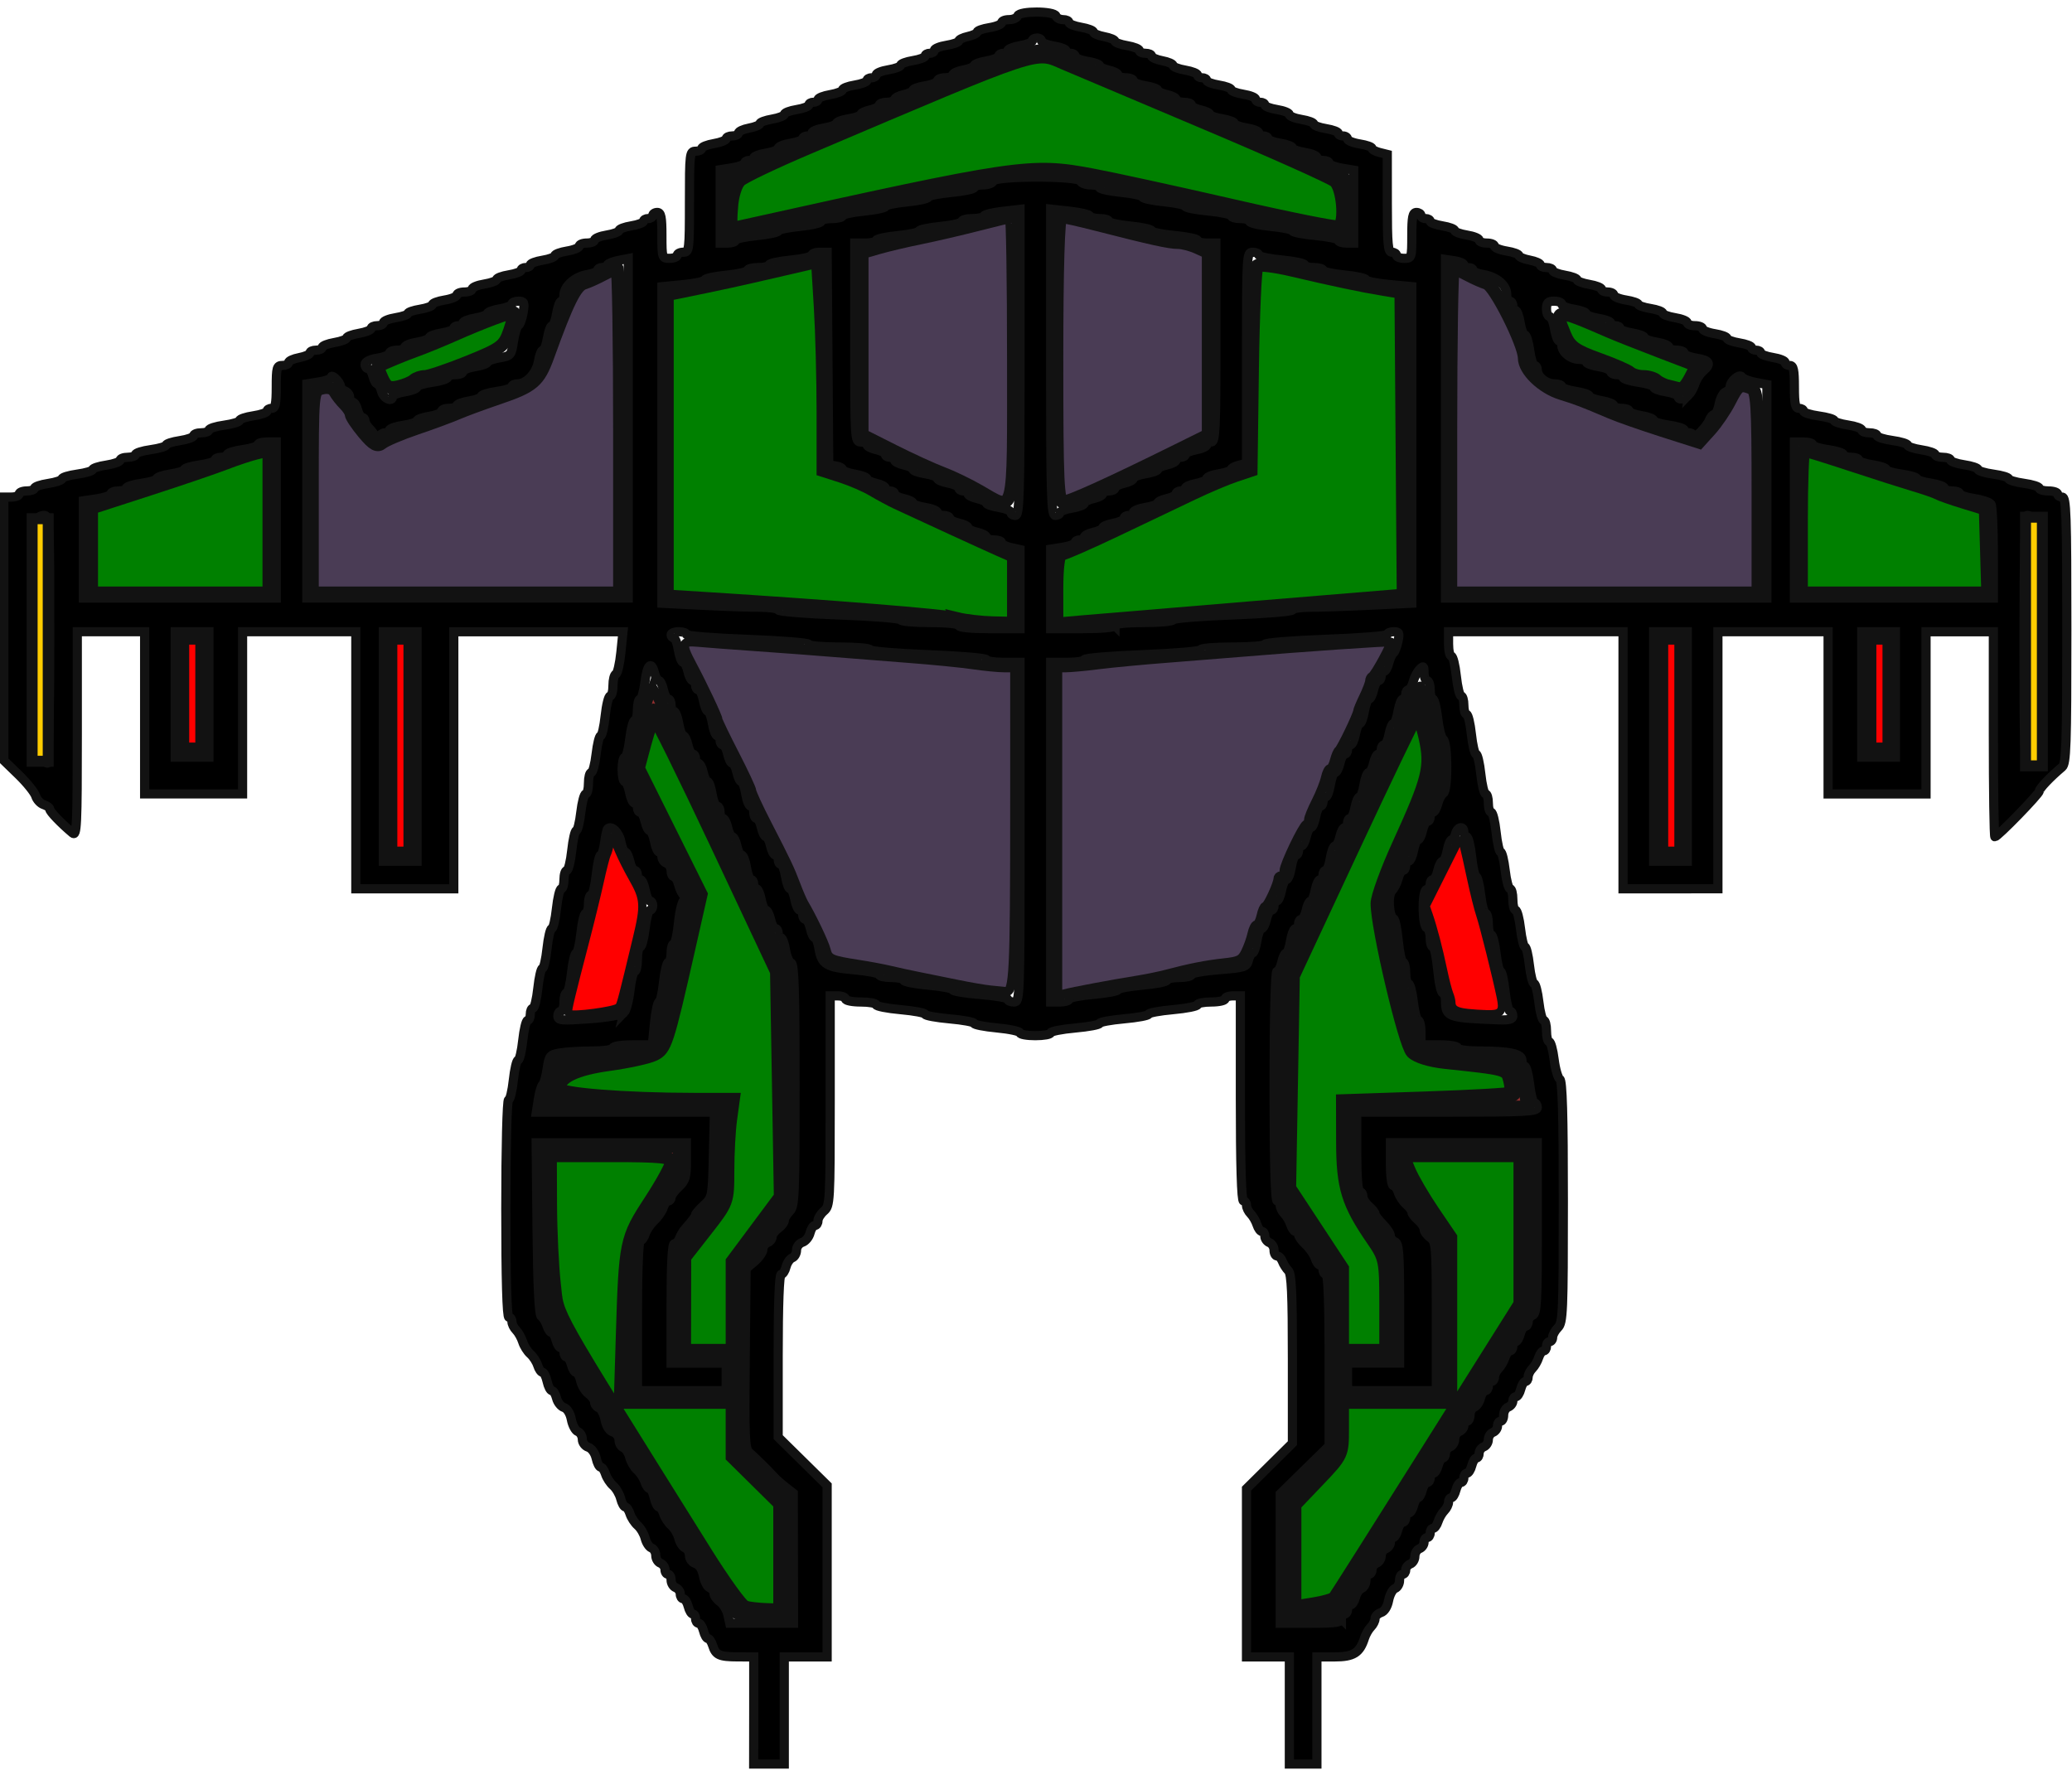 <?xml version="1.0" encoding="UTF-8" standalone="no"?>
<svg
   xmlns:dc="http://purl.org/dc/elements/1.1/"
   xmlns:cc="http://creativecommons.org/ns#"
   xmlns:rdf="http://www.w3.org/1999/02/22-rdf-syntax-ns#"
   xmlns:svg="http://www.w3.org/2000/svg"
   xmlns="http://www.w3.org/2000/svg"
   xmlns:sodipodi="http://sodipodi.sourceforge.net/DTD/sodipodi-0.dtd"
   xmlns:inkscape="http://www.inkscape.org/namespaces/inkscape"
   inkscape:version="1.0 (4035a4fb49, 2020-05-01)"
   sodipodi:docname="enemy.svg"
   version="1.1"
   id="svg2"
   xml:space="preserve"
   width="568"
   height="485.333"
   viewBox="0 0 568 485.333"><sodipodi:namedview
     inkscape:current-layer="svg2"
     inkscape:window-maximized="1"
     inkscape:window-y="-9"
     inkscape:window-x="-9"
     inkscape:cy="109.54408"
     inkscape:cx="191.98875"
     inkscape:zoom="0.84271976"
     showgrid="false"
     id="namedview13"
     inkscape:window-height="991"
     inkscape:window-width="1920"
     inkscape:pageshadow="2"
     inkscape:pageopacity="0"
     guidetolerance="10"
     gridtolerance="10"
     objecttolerance="10"
     borderopacity="1"
     bordercolor="#666666"
     pagecolor="#ffffff" /><defs
     id="defs6"><clipPath
       clipPathUnits="userSpaceOnUse"
       id="clipPath20"><path
         d="M 0,0 H 10 V 10 H 0 Z"
         id="path18" /></clipPath><clipPath
       clipPathUnits="userSpaceOnUse"
       id="clipPath20-8"><path
         d="M 0,0 H 10 V 10 H 0 Z"
         id="path18-9" /></clipPath></defs><path
     id="path838"
     d="m 206.624,468.978 v -14.684 l -4.405,-0.013 c -5.016,-0.015 -6.038,-0.481 -6.866,-3.134 -0.324,-1.038 -0.9,-1.888 -1.281,-1.888 -0.38,0 -0.928,-0.944 -1.218,-2.098 -0.29,-1.154 -0.897,-2.098 -1.35,-2.098 -0.453,-10e-6 -0.823,-0.566 -0.823,-1.259 0,-0.692 -0.337,-1.259 -0.748,-1.259 -0.411,0 -0.985,-0.944 -1.275,-2.098 -0.29,-1.154 -0.897,-2.098 -1.35,-2.098 -0.453,0 -0.823,-0.578 -0.823,-1.285 0,-0.707 -0.566,-1.502 -1.259,-1.768 -0.692,-0.266 -1.259,-1.198 -1.259,-2.071 0,-0.874 -0.378,-1.588 -0.839,-1.588 -0.461,0 -0.839,-0.578 -0.839,-1.285 0,-0.707 -0.566,-1.502 -1.259,-1.768 -0.692,-0.266 -1.259,-1.21 -1.259,-2.098 0,-0.888 -0.532,-1.819 -1.183,-2.069 -0.651,-0.25 -1.431,-1.443 -1.734,-2.651 -0.303,-1.208 -1.227,-2.786 -2.053,-3.505 -0.826,-0.72 -1.77,-2.158 -2.098,-3.196 -0.328,-1.038 -0.907,-1.888 -1.288,-1.888 -0.38,0 -0.947,-1.016 -1.258,-2.258 -0.312,-1.242 -1.243,-2.846 -2.069,-3.566 -0.826,-0.72 -1.77,-2.158 -2.098,-3.196 -0.328,-1.038 -0.918,-1.888 -1.312,-1.888 -0.394,0 -0.961,-1.116 -1.26,-2.479 -0.306,-1.391 -1.256,-2.705 -2.164,-2.993 -0.891,-0.283 -1.62,-1.256 -1.62,-2.162 0,-0.906 -0.556,-1.861 -1.236,-2.122 -0.68,-0.261 -1.474,-1.746 -1.766,-3.301 -0.312,-1.661 -1.152,-3.024 -2.037,-3.305 -0.829,-0.263 -1.74,-1.409 -2.026,-2.546 -0.285,-1.137 -0.859,-2.068 -1.275,-2.068 -0.416,0 -1.005,-1.133 -1.309,-2.517 -0.304,-1.384 -0.875,-2.517 -1.269,-2.517 -0.394,0 -0.984,-0.85 -1.312,-1.888 -0.328,-1.038 -1.243,-2.454 -2.034,-3.147 -0.791,-0.692 -1.731,-2.185 -2.088,-3.317 -0.358,-1.132 -1.167,-2.575 -1.798,-3.206 -0.631,-0.631 -1.148,-1.687 -1.148,-2.347 0,-0.659 -0.378,-1.199 -0.839,-1.199 -0.544,0 -0.839,-10.488 -0.839,-29.787 0,-16.68 0.326,-29.787 0.741,-29.787 0.408,0 1.004,-2.454 1.325,-5.454 0.321,-3 0.902,-5.454 1.29,-5.454 0.388,0 0.968,-2.454 1.29,-5.454 0.321,-3 0.918,-5.454 1.325,-5.454 0.408,0 0.741,-0.755 0.741,-1.678 0,-0.923 0.334,-1.678 0.741,-1.678 0.408,0 1.004,-2.454 1.325,-5.454 0.321,-3 0.888,-5.454 1.259,-5.454 0.371,0 0.937,-2.454 1.259,-5.454 0.321,-3 0.902,-5.454 1.29,-5.454 0.388,0 0.968,-2.454 1.29,-5.454 0.321,-3 0.918,-5.454 1.325,-5.454 0.408,0 0.741,-1.133 0.741,-2.517 0,-1.384 0.348,-2.517 0.772,-2.517 0.425,0 1.035,-2.454 1.356,-5.454 0.321,-3 0.881,-5.454 1.243,-5.454 0.362,0 0.922,-2.266 1.243,-5.034 0.321,-2.769 0.925,-5.034 1.341,-5.034 0.416,0 0.757,-1.322 0.757,-2.937 0,-1.615 0.341,-2.937 0.757,-2.937 0.416,0 1.02,-2.266 1.341,-5.034 0.321,-2.769 0.881,-5.034 1.243,-5.034 0.362,0 0.922,-2.454 1.243,-5.454 0.321,-3 0.932,-5.454 1.356,-5.454 0.425,0 0.772,-1.29 0.772,-2.867 0,-1.577 0.359,-2.993 0.798,-3.147 0.439,-0.154 1.058,-2.828 1.375,-5.943 l 0.576,-5.664 h -23.191 -23.19 v 35.241 35.241 H 110.969 97.544 V 208.445 173.204 H 82.021 66.498 v 22.236 22.236 H 53.073 39.648 v -22.236 -22.236 h -9.23 -9.23 v 28.142 c 0,25.187 -0.135,28.029 -1.285,27.06 -3.229,-2.718 -6.266,-5.89 -6.266,-6.544 0,-0.395 -0.736,-0.952 -1.635,-1.237 -0.899,-0.285 -1.896,-1.349 -2.216,-2.364 -0.319,-1.015 -2.415,-3.627 -4.658,-5.805 L 1.05,208.496 v -36.106 -36.106 h 2.098 c 1.154,0 2.098,-0.378 2.098,-0.839 0,-0.461 0.944,-0.839 2.098,-0.839 1.154,0 2.098,-0.335 2.098,-0.744 0,-0.409 1.699,-0.999 3.776,-1.31 2.077,-0.311 3.776,-0.885 3.776,-1.275 0,-0.39 1.888,-0.969 4.195,-1.286 2.307,-0.317 4.195,-0.876 4.195,-1.242 0,-0.366 1.699,-0.92 3.776,-1.231 2.077,-0.311 3.776,-0.921 3.776,-1.354 0,-0.433 0.944,-0.788 2.098,-0.788 1.154,0 2.098,-0.342 2.098,-0.76 0,-0.418 1.888,-1.02 4.195,-1.337 2.307,-0.317 4.195,-0.876 4.195,-1.242 0,-0.366 1.699,-0.92 3.776,-1.231 2.077,-0.311 3.776,-0.921 3.776,-1.354 0,-0.433 0.944,-0.788 2.098,-0.788 1.154,0 2.098,-0.342 2.098,-0.76 0,-0.418 1.888,-1.02 4.195,-1.337 2.307,-0.317 4.195,-0.896 4.195,-1.286 0,-0.39 1.699,-0.964 3.776,-1.275 2.077,-0.311 3.776,-0.901 3.776,-1.31 0,-0.409 0.566,-0.744 1.259,-0.744 0.999,0 1.259,-1.212 1.259,-5.874 0,-5.314 0.16,-5.874 1.678,-5.874 0.923,0 1.678,-0.36 1.678,-0.801 0,-0.441 1.322,-1.049 2.937,-1.352 1.615,-0.303 2.937,-0.887 2.937,-1.297 0,-0.41 0.755,-0.746 1.678,-0.746 0.923,0 1.678,-0.344 1.678,-0.765 0,-0.421 1.51,-1.02 3.356,-1.332 1.846,-0.312 3.356,-0.878 3.356,-1.259 0,-0.38 1.51,-0.947 3.356,-1.259 1.846,-0.312 3.356,-0.911 3.356,-1.332 0,-0.421 0.755,-0.765 1.678,-0.765 0.923,0 1.678,-0.373 1.678,-0.829 0,-0.456 1.51,-1.071 3.356,-1.366 1.846,-0.295 3.356,-0.818 3.356,-1.161 0,-0.344 1.51,-0.866 3.356,-1.161 1.846,-0.295 3.356,-0.862 3.356,-1.259 0,-0.397 1.51,-0.963 3.356,-1.259 1.846,-0.295 3.356,-0.91 3.356,-1.366 0,-0.456 0.944,-0.829 2.098,-0.829 1.154,0 2.098,-0.373 2.098,-0.829 0,-0.456 1.51,-1.071 3.356,-1.366 1.846,-0.295 3.356,-0.862 3.356,-1.259 0,-0.397 1.51,-0.963 3.356,-1.259 1.846,-0.295 3.356,-0.866 3.356,-1.269 0,-0.403 0.566,-0.732 1.259,-0.732 0.692,0 1.259,-0.329 1.259,-0.732 0,-0.403 1.51,-0.973 3.356,-1.269 1.846,-0.295 3.356,-0.862 3.356,-1.259 0,-0.397 1.51,-0.963 3.356,-1.259 1.846,-0.295 3.356,-0.91 3.356,-1.366 0,-0.456 0.944,-0.829 2.098,-0.829 1.154,0 2.098,-0.373 2.098,-0.829 0,-0.456 1.51,-1.071 3.356,-1.366 1.846,-0.295 3.356,-0.862 3.356,-1.259 0,-0.397 1.51,-0.963 3.356,-1.259 1.846,-0.295 3.356,-0.866 3.356,-1.269 0,-0.403 0.566,-0.732 1.259,-0.732 0.692,0 1.259,-0.378 1.259,-0.839 0,-0.461 0.566,-0.839 1.259,-0.839 1.007,0 1.259,1.259 1.259,6.293 0,6.153 0.047,6.293 2.098,6.293 1.154,0 2.098,-0.378 2.098,-0.839 0,-0.461 0.755,-0.839 1.678,-0.839 1.61,0 1.678,-0.559 1.678,-13.845 0,-13.285 0.068,-13.845 1.678,-13.845 0.923,0 1.678,-0.344 1.678,-0.765 0,-0.421 1.51,-1.02 3.356,-1.332 1.846,-0.312 3.356,-0.911 3.356,-1.332 0,-0.421 0.755,-0.765 1.678,-0.765 0.923,0 1.678,-0.36 1.678,-0.801 0,-0.441 1.322,-1.049 2.937,-1.352 1.615,-0.303 2.937,-0.853 2.937,-1.223 0,-0.37 1.51,-0.927 3.356,-1.239 1.846,-0.312 3.356,-0.907 3.356,-1.322 0,-0.415 1.51,-0.997 3.356,-1.292 1.846,-0.295 3.356,-0.866 3.356,-1.269 0,-0.403 0.566,-0.732 1.259,-0.732 0.692,0 1.259,-0.344 1.259,-0.765 0,-0.421 1.51,-1.02 3.356,-1.332 1.846,-0.312 3.356,-0.907 3.356,-1.322 0,-0.415 1.51,-0.997 3.356,-1.292 1.846,-0.295 3.356,-0.866 3.356,-1.269 0,-0.403 0.566,-0.732 1.259,-0.732 0.692,0 1.259,-0.373 1.259,-0.829 0,-0.456 1.51,-1.071 3.356,-1.366 1.846,-0.295 3.356,-0.862 3.356,-1.259 0,-0.397 1.51,-0.963 3.356,-1.259 1.846,-0.295 3.356,-0.866 3.356,-1.269 0,-0.403 0.566,-0.732 1.259,-0.732 0.692,0 1.259,-0.373 1.259,-0.829 0,-0.456 1.51,-1.071 3.356,-1.366 1.846,-0.295 3.356,-0.836 3.356,-1.202 0,-0.366 1.133,-0.914 2.517,-1.218 1.384,-0.304 2.517,-0.852 2.517,-1.218 0,-0.366 1.51,-0.907 3.356,-1.202 1.846,-0.295 3.356,-0.91 3.356,-1.366 0,-0.456 0.912,-0.829 2.028,-0.829 1.115,0 2.186,-0.472 2.378,-1.049 0.467,-1.396 10.037,-1.353 10.503,0.047 0.184,0.551 1.058,1.002 1.942,1.002 0.885,0 1.608,0.344 1.608,0.765 0,0.421 1.51,1.02 3.356,1.332 1.846,0.312 3.356,0.894 3.356,1.294 0,0.4 1.322,0.975 2.937,1.278 1.615,0.303 2.937,0.853 2.937,1.223 0,0.37 1.51,0.927 3.356,1.239 1.846,0.312 3.356,0.911 3.356,1.332 0,0.421 0.755,0.765 1.678,0.765 0.923,0 1.678,0.336 1.678,0.746 0,0.41 1.322,0.994 2.937,1.297 1.615,0.303 2.937,0.878 2.937,1.278 0,0.4 1.51,0.982 3.356,1.294 1.846,0.312 3.356,0.911 3.356,1.332 0,0.421 0.566,0.765 1.259,0.765 0.692,0 1.259,0.329 1.259,0.732 0,0.403 1.51,0.973 3.356,1.269 1.846,0.295 3.356,0.862 3.356,1.259 0,0.397 1.51,0.963 3.356,1.259 1.846,0.295 3.356,0.91 3.356,1.366 0,0.456 0.566,0.829 1.259,0.829 0.692,0 1.259,0.329 1.259,0.732 0,0.403 1.51,0.973 3.356,1.269 1.846,0.295 3.356,0.905 3.356,1.356 0,0.451 1.51,1.061 3.356,1.356 1.846,0.295 3.356,0.862 3.356,1.259 0,0.397 1.51,0.963 3.356,1.259 1.846,0.295 3.356,0.866 3.356,1.269 0,0.403 0.566,0.732 1.259,0.732 0.692,0 1.259,0.373 1.259,0.829 0,0.456 1.51,1.071 3.356,1.366 1.846,0.295 3.356,0.825 3.356,1.178 0,0.352 0.944,0.878 2.098,1.167 l 2.098,0.526 V 55.749 c 0,11.36 0.192,13.409 1.259,13.409 0.692,0 1.259,0.378 1.259,0.839 0,0.461 0.944,0.839 2.098,0.839 2.051,0 2.098,-0.14 2.098,-6.293 0,-5.034 0.252,-6.293 1.259,-6.293 0.692,0 1.259,0.378 1.259,0.839 0,0.461 0.566,0.839 1.259,0.839 0.692,0 1.259,0.329 1.259,0.732 0,0.403 1.51,0.973 3.356,1.269 1.846,0.295 3.356,0.862 3.356,1.259 0,0.397 1.51,0.963 3.356,1.259 1.846,0.295 3.356,0.91 3.356,1.366 0,0.456 0.944,0.829 2.098,0.829 1.154,0 2.098,0.373 2.098,0.829 0,0.456 1.51,1.071 3.356,1.366 1.846,0.295 3.356,0.849 3.356,1.231 0,0.382 1.322,0.942 2.937,1.245 1.615,0.303 2.937,0.887 2.937,1.297 0,0.41 0.755,0.746 1.678,0.746 0.923,0 1.678,0.344 1.678,0.765 0,0.421 1.51,1.02 3.356,1.332 1.846,0.312 3.356,0.878 3.356,1.259 0,0.38 1.51,0.947 3.356,1.259 1.846,0.312 3.356,0.911 3.356,1.332 0,0.421 0.755,0.765 1.678,0.765 0.923,0 1.678,0.373 1.678,0.829 0,0.456 1.51,1.071 3.356,1.366 1.846,0.295 3.356,0.818 3.356,1.161 0,0.344 1.51,0.866 3.356,1.161 1.846,0.295 3.356,0.862 3.356,1.259 0,0.397 1.51,0.963 3.356,1.259 1.846,0.295 3.356,0.91 3.356,1.366 0,0.456 0.944,0.829 2.098,0.829 1.154,0 2.098,0.373 2.098,0.829 0,0.456 1.51,1.071 3.356,1.366 1.846,0.295 3.356,0.862 3.356,1.259 0,0.397 1.51,0.963 3.356,1.259 1.846,0.295 3.356,0.866 3.356,1.269 0,0.403 0.566,0.732 1.259,0.732 0.692,0 1.259,0.329 1.259,0.732 0,0.403 1.51,0.973 3.356,1.269 1.846,0.295 3.356,0.91 3.356,1.366 0,0.456 0.566,0.829 1.259,0.829 0.999,0 1.259,1.212 1.259,5.874 0,4.662 0.26,5.874 1.259,5.874 0.692,0 1.259,0.342 1.259,0.76 0,0.418 1.888,1.02 4.195,1.337 2.307,0.317 4.195,0.876 4.195,1.242 0,0.366 1.699,0.92 3.776,1.231 2.077,0.311 3.776,0.921 3.776,1.354 0,0.433 0.944,0.788 2.098,0.788 1.154,0 2.098,0.342 2.098,0.76 0,0.418 1.888,1.02 4.195,1.337 2.307,0.317 4.195,0.896 4.195,1.286 0,0.39 1.699,0.964 3.776,1.275 2.077,0.311 3.776,0.901 3.776,1.31 0,0.409 0.944,0.744 2.098,0.744 1.154,0 2.098,0.335 2.098,0.744 0,0.409 1.699,0.999 3.776,1.31 2.077,0.311 3.776,0.885 3.776,1.275 0,0.39 1.888,0.969 4.195,1.286 2.307,0.317 4.195,0.884 4.195,1.259 0,0.375 1.888,0.941 4.195,1.259 2.307,0.317 4.195,0.919 4.195,1.337 0,0.418 1.133,0.76 2.517,0.76 1.384,0 2.517,0.378 2.517,0.839 0,0.461 0.566,0.839 1.259,0.839 1.099,0 1.259,4.611 1.259,36.467 0,31.722 -0.167,36.608 -1.285,37.549 -3.325,2.799 -6.266,5.9 -6.266,6.606 0,0.788 -11.406,12.516 -12.172,12.516 -0.228,0 -0.414,-12.649 -0.414,-28.109 v -28.109 h -9.23 -9.23 v 22.236 22.236 H 514.566 501.14 V 195.439 173.204 H 486.037 470.934 v 35.241 35.241 H 457.928 444.922 V 208.445 173.204 h -23.914 -23.914 v 3.356 c 0,1.846 0.348,3.356 0.772,3.356 0.425,0 1.035,2.454 1.356,5.454 0.321,3 0.918,5.454 1.325,5.454 0.408,0 0.741,1.133 0.741,2.517 0,1.384 0.334,2.517 0.741,2.517 0.408,0 1.004,2.454 1.325,5.454 0.321,3 0.902,5.454 1.29,5.454 0.388,0 0.968,2.454 1.29,5.454 0.321,3 0.918,5.454 1.325,5.454 0.408,0 0.741,1.133 0.741,2.517 0,1.384 0.348,2.517 0.772,2.517 0.425,0 1.035,2.454 1.356,5.454 0.321,3 0.881,5.454 1.243,5.454 0.362,0 0.922,2.266 1.243,5.034 0.321,2.769 0.925,5.034 1.341,5.034 0.416,0 0.757,1.322 0.757,2.937 0,1.615 0.341,2.937 0.757,2.937 0.416,0 1.02,2.266 1.341,5.034 0.321,2.769 0.876,5.034 1.233,5.034 0.357,0 0.905,2.266 1.218,5.034 0.313,2.769 0.891,5.034 1.285,5.034 0.393,0 0.978,2.266 1.299,5.034 0.321,2.769 0.925,5.034 1.341,5.034 0.416,0 0.757,1.322 0.757,2.937 0,1.615 0.334,2.937 0.742,2.937 0.408,0 1.013,2.171 1.344,4.825 0.331,2.654 1.035,5.094 1.565,5.423 0.699,0.434 0.964,9.666 0.964,33.622 0,30.332 -0.12,33.143 -1.468,34.493 -0.808,0.808 -1.468,2.009 -1.468,2.668 0,0.659 -0.378,1.199 -0.839,1.199 -0.461,0 -0.839,0.566 -0.839,1.259 0,0.692 -0.352,1.259 -0.783,1.259 -0.43,0 -1.047,0.832 -1.369,1.849 -0.323,1.017 -1.103,2.365 -1.735,2.997 -0.631,0.631 -1.148,1.687 -1.148,2.347 0,0.659 -0.337,1.199 -0.748,1.199 -0.411,0 -0.985,0.944 -1.275,2.098 -0.29,1.154 -0.897,2.098 -1.35,2.098 -0.453,0 -0.823,0.526 -0.823,1.169 0,0.643 -0.566,1.386 -1.259,1.652 -0.692,0.266 -1.259,1.25 -1.259,2.187 0,0.937 -0.378,1.704 -0.839,1.704 -0.462,0 -0.839,0.578 -0.839,1.285 0,0.707 -0.566,1.502 -1.259,1.768 -0.692,0.266 -1.259,1.157 -1.259,1.982 0,0.824 -0.566,1.716 -1.259,1.982 -0.692,0.266 -1.259,1.061 -1.259,1.768 0,0.707 -0.337,1.285 -0.748,1.285 -0.411,0 -0.985,0.944 -1.275,2.098 -0.29,1.154 -0.897,2.098 -1.35,2.098 -0.453,0 -0.823,0.566 -0.823,1.259 0,0.692 -0.37,1.259 -0.823,1.259 -0.453,0 -1.06,0.944 -1.35,2.098 -0.29,1.154 -0.863,2.098 -1.275,2.098 -0.411,0 -0.748,0.539 -0.748,1.199 0,0.659 -0.517,1.715 -1.148,2.347 -0.631,0.631 -1.412,1.98 -1.735,2.997 -0.323,1.017 -0.939,1.849 -1.369,1.849 -0.43,0 -0.783,0.566 -0.783,1.259 0,0.692 -0.378,1.259 -0.839,1.259 -0.461,0 -0.839,0.578 -0.839,1.285 0,0.707 -0.566,1.502 -1.259,1.768 -0.692,0.266 -1.259,1.21 -1.259,2.098 0,0.888 -0.566,1.832 -1.259,2.098 -0.692,0.266 -1.259,1.009 -1.259,1.652 0,0.643 -0.378,1.169 -0.839,1.169 -0.461,0 -0.839,0.767 -0.839,1.704 0,0.937 -0.556,1.918 -1.236,2.179 -0.68,0.261 -1.474,1.746 -1.766,3.301 -0.325,1.73 -1.147,3.023 -2.121,3.332 -0.875,0.278 -1.59,1.019 -1.59,1.647 0,0.628 -0.517,1.659 -1.148,2.29 -0.631,0.631 -1.425,2.02 -1.763,3.086 -1.276,4.021 -3.027,5.115 -8.183,5.115 h -4.848 v 14.684 14.684 h -3.776 -3.776 v -14.684 -14.684 h -5.874 -5.874 v -23.065 -23.065 l 6.293,-6.232 6.293,-6.232 v -23.086 c 0,-17.871 -0.248,-23.336 -1.096,-24.194 -0.603,-0.61 -1.346,-1.77 -1.652,-2.577 -0.306,-0.808 -0.945,-1.468 -1.421,-1.468 -0.476,0 -0.865,-0.715 -0.865,-1.588 0,-0.874 -0.566,-1.806 -1.259,-2.071 -0.692,-0.266 -1.259,-1.061 -1.259,-1.768 0,-0.707 -0.352,-1.285 -0.783,-1.285 -0.43,0 -1.047,-0.832 -1.369,-1.849 -0.323,-1.017 -1.103,-2.365 -1.735,-2.997 -0.631,-0.631 -1.148,-1.687 -1.148,-2.347 0,-0.659 -0.378,-1.199 -0.839,-1.199 -0.543,0 -0.839,-9.929 -0.839,-28.109 v -28.109 h -2.098 c -1.154,0 -2.098,0.378 -2.098,0.839 0,0.461 -1.699,0.839 -3.776,0.839 -2.077,0 -3.776,0.338 -3.776,0.752 0,0.413 -3.021,1.019 -6.713,1.346 -3.692,0.327 -6.713,0.893 -6.713,1.259 0,0.365 -3.021,0.932 -6.713,1.259 -3.692,0.327 -6.713,0.893 -6.713,1.259 0,0.365 -3.021,0.932 -6.713,1.259 -3.692,0.327 -6.713,0.932 -6.713,1.346 0,0.413 -1.888,0.752 -4.195,0.752 -2.307,0 -4.195,-0.345 -4.195,-0.767 0,-0.422 -2.832,-1.033 -6.293,-1.357 -3.461,-0.324 -6.293,-0.884 -6.293,-1.243 0,-0.359 -3.021,-0.921 -6.713,-1.247 -3.692,-0.327 -6.713,-0.893 -6.713,-1.259 0,-0.365 -3.021,-0.932 -6.713,-1.259 -3.692,-0.327 -6.713,-0.932 -6.713,-1.346 0,-0.413 -1.888,-0.752 -4.195,-0.752 -2.307,0 -4.195,-0.378 -4.195,-0.839 0,-0.462 -0.944,-0.839 -2.098,-0.839 h -2.098 v 28.762 c 0,27.723 -0.061,28.814 -1.678,30.199 -0.923,0.79 -1.678,2.007 -1.678,2.704 0,0.697 -0.37,1.267 -0.823,1.267 -0.453,0 -1.057,0.93 -1.342,2.068 -0.285,1.137 -1.237,2.295 -2.114,2.574 -0.877,0.278 -1.595,1.248 -1.595,2.154 0,0.906 -0.532,1.852 -1.183,2.102 -0.651,0.25 -1.413,1.371 -1.694,2.491 -0.281,1.12 -0.882,2.037 -1.334,2.037 -0.517,0 -0.823,8.285 -0.823,22.31 v 22.31 l 6.713,6.614 6.713,6.614 v 23.518 23.518 h -5.874 -5.874 v 14.684 14.684 h -4.195 -4.195 z m 10.869,-41.744 -0.039,-17.83 -2.136,-1.678 c -1.175,-0.923 -2.574,-2.162 -3.108,-2.754 -1.619,-1.793 -5.451,-5.568 -6.854,-6.752 -1.157,-0.977 -1.29,-4.168 -1.076,-25.735 l 0.245,-24.619 2.307,-1.982 c 1.269,-1.09 2.307,-2.59 2.307,-3.334 0,-0.744 0.566,-1.569 1.259,-1.835 0.692,-0.266 1.259,-0.978 1.259,-1.583 0,-0.605 0.755,-1.644 1.678,-2.309 0.923,-0.665 1.678,-1.666 1.678,-2.223 0,-0.557 0.661,-1.674 1.468,-2.482 1.349,-1.349 1.468,-4.165 1.468,-34.602 0,-25.783 -0.233,-33.211 -1.05,-33.484 -0.578,-0.193 -1.287,-1.829 -1.576,-3.636 -0.289,-1.807 -0.855,-3.286 -1.257,-3.286 -0.403,0 -0.732,-0.566 -0.732,-1.259 0,-0.692 -0.348,-1.259 -0.772,-1.259 -0.425,0 -1.021,-1.133 -1.325,-2.517 -0.304,-1.384 -0.883,-2.517 -1.287,-2.517 -0.404,0 -0.982,-1.322 -1.285,-2.937 -0.303,-1.615 -0.887,-2.937 -1.297,-2.937 -0.41,0 -0.746,-0.566 -0.746,-1.259 0,-0.692 -0.329,-1.259 -0.732,-1.259 -0.403,0 -0.973,-1.51 -1.269,-3.356 -0.295,-1.846 -0.88,-3.356 -1.299,-3.356 -0.419,0 -1.011,-1.133 -1.315,-2.517 -0.304,-1.384 -0.87,-2.517 -1.259,-2.517 -0.388,0 -0.955,-1.133 -1.259,-2.517 -0.304,-1.384 -0.9,-2.517 -1.325,-2.517 -0.425,0 -0.772,-0.755 -0.772,-1.678 0,-0.923 -0.373,-1.678 -0.829,-1.678 -0.456,0 -1.071,-1.51 -1.366,-3.356 -0.295,-1.846 -0.836,-3.356 -1.202,-3.356 -0.366,0 -0.914,-1.133 -1.218,-2.517 -0.304,-1.384 -0.9,-2.517 -1.325,-2.517 -0.425,0 -0.772,-0.566 -0.772,-1.259 0,-0.692 -0.348,-1.259 -0.772,-1.259 -0.425,0 -1.021,-1.133 -1.325,-2.517 -0.304,-1.384 -0.867,-2.517 -1.252,-2.517 -0.384,0 -0.954,-1.51 -1.266,-3.356 -0.312,-1.846 -0.911,-3.356 -1.332,-3.356 -0.421,0 -0.765,-0.755 -0.765,-1.678 0,-0.923 -0.348,-1.678 -0.772,-1.678 -0.425,0 -1.021,-1.133 -1.325,-2.517 -0.304,-1.384 -0.86,-2.517 -1.234,-2.517 -0.375,0 -0.918,-0.944 -1.208,-2.098 -0.872,-3.474 -2.017,-2.377 -2.629,2.517 -0.317,2.538 -0.911,4.615 -1.319,4.615 -0.408,0 -0.742,1.322 -0.742,2.937 0,1.615 -0.341,2.937 -0.757,2.937 -0.416,0 -1.02,2.266 -1.341,5.034 -0.321,2.769 -0.925,5.034 -1.341,5.034 -0.416,0 -0.757,1.51 -0.757,3.356 0,1.846 0.336,3.356 0.746,3.356 0.41,0 0.994,1.322 1.297,2.937 0.303,1.615 0.911,2.937 1.352,2.937 0.441,0 0.801,0.566 0.801,1.259 0,0.692 0.348,1.259 0.772,1.259 0.425,0 1.021,1.133 1.325,2.517 0.304,1.384 0.883,2.517 1.287,2.517 0.404,0 0.982,1.322 1.285,2.937 0.303,1.615 0.886,2.937 1.297,2.937 0.41,0 0.746,0.578 0.746,1.285 0,0.707 0.566,1.502 1.259,1.768 0.692,0.266 1.259,1.198 1.259,2.071 0,0.874 0.337,1.588 0.748,1.588 0.411,0 1.008,1.035 1.325,2.299 0.317,1.264 1.019,2.615 1.559,3.001 0.747,0.534 0.742,0.8 -0.021,1.112 -0.556,0.227 -1.259,3.005 -1.577,6.229 -0.315,3.2 -0.902,5.819 -1.304,5.819 -0.402,0 -0.731,1.133 -0.731,2.517 0,1.384 -0.334,2.517 -0.741,2.517 -0.408,0 -1.004,2.454 -1.325,5.454 -0.321,3 -0.883,5.454 -1.248,5.454 -0.365,0 -0.924,2.643 -1.243,5.874 l -0.579,5.874 h -5.403 c -3.043,0 -5.403,0.367 -5.403,0.839 0,0.476 -2.453,0.843 -5.664,0.848 -3.115,0.005 -7.043,0.237 -8.73,0.516 -2.901,0.48 -3.097,0.716 -3.648,4.396 -0.32,2.139 -0.866,4.078 -1.212,4.308 -0.346,0.231 -0.88,2.024 -1.186,3.986 l -0.557,3.566 h 24.407 24.407 l -0.273,11.668 c -0.269,11.498 -0.307,11.7 -2.581,13.805 -1.269,1.175 -2.307,2.359 -2.307,2.631 0,0.457 -0.656,1.341 -2.984,4.019 -0.487,0.561 -1.136,1.681 -1.442,2.488 -0.306,0.808 -0.945,1.468 -1.421,1.468 -0.565,0 -0.865,5.681 -0.865,16.362 v 16.362 h 7.552 7.552 v 3.776 3.776 h -12.167 -12.167 v -20.557 c 0,-12.155 0.32,-20.557 0.783,-20.557 0.43,0 1.049,-0.85 1.375,-1.888 0.326,-1.038 1.44,-2.679 2.476,-3.645 1.036,-0.966 2.141,-2.571 2.457,-3.566 0.316,-0.995 0.926,-1.809 1.357,-1.809 0.43,0 0.783,-0.429 0.783,-0.953 0,-0.524 0.944,-1.827 2.098,-2.897 1.792,-1.661 2.098,-2.684 2.098,-7.019 v -5.075 h -20.595 -20.595 l 0.247,23.526 c 0.17,16.137 0.541,23.713 1.183,24.123 0.515,0.329 1.201,1.447 1.525,2.486 0.324,1.038 0.9,1.888 1.281,1.888 0.38,0 0.928,0.944 1.218,2.098 0.29,1.154 0.897,2.098 1.35,2.098 0.453,0 0.823,0.566 0.823,1.259 0,0.692 0.337,1.259 0.748,1.259 0.411,0 0.985,0.944 1.275,2.098 0.29,1.154 0.867,2.098 1.283,2.098 0.416,0 0.989,1.059 1.274,2.354 0.284,1.295 1.258,2.889 2.164,3.542 0.906,0.653 1.647,1.682 1.647,2.287 0,0.605 0.529,1.303 1.176,1.551 0.647,0.248 1.415,1.725 1.707,3.283 0.334,1.779 1.144,3.026 2.18,3.355 0.907,0.288 1.649,1.265 1.649,2.171 0,0.906 0.532,1.852 1.183,2.102 0.651,0.25 1.431,1.443 1.734,2.651 0.303,1.208 1.227,2.786 2.053,3.505 0.826,0.72 1.77,2.158 2.098,3.196 0.328,1.038 0.918,1.888 1.312,1.888 0.394,0 0.965,1.133 1.269,2.517 0.304,1.384 0.875,2.517 1.269,2.517 0.394,0 0.984,0.85 1.312,1.888 0.328,1.038 1.272,2.477 2.098,3.196 0.826,0.72 1.75,2.297 2.053,3.505 0.303,1.208 1.084,2.401 1.734,2.651 0.651,0.25 1.183,1.195 1.183,2.102 0,0.906 0.742,1.883 1.649,2.171 1.036,0.329 1.846,1.576 2.18,3.355 0.292,1.557 1.06,3.034 1.707,3.283 0.647,0.248 1.176,0.946 1.176,1.551 0,0.605 0.741,1.634 1.647,2.287 0.906,0.653 1.88,2.247 2.164,3.542 l 0.517,2.354 h 8.744 8.744 z m 150.234,16.572 c 0,-0.692 0.378,-1.259 0.839,-1.259 0.461,0 0.839,-0.566 0.839,-1.259 0,-0.692 0.37,-1.259 0.823,-1.259 0.453,0 1.053,-0.917 1.334,-2.037 0.281,-1.12 1.044,-2.241 1.694,-2.491 0.651,-0.25 1.183,-1.221 1.183,-2.158 0,-0.937 0.378,-1.704 0.839,-1.704 0.461,0 0.839,-0.578 0.839,-1.285 0,-0.707 0.566,-1.502 1.259,-1.768 0.692,-0.266 1.259,-1.157 1.259,-1.982 0,-0.824 0.566,-1.716 1.259,-1.982 0.692,-0.266 1.259,-1.061 1.259,-1.768 0,-0.707 0.337,-1.285 0.748,-1.285 0.411,0 0.985,-0.944 1.275,-2.098 0.29,-1.154 0.897,-2.098 1.35,-2.098 0.453,0 0.823,-0.566 0.823,-1.259 0,-0.692 0.37,-1.259 0.823,-1.259 0.453,0 1.06,-0.944 1.35,-2.098 0.29,-1.154 0.822,-2.098 1.184,-2.098 0.361,0 0.894,-0.944 1.184,-2.098 0.29,-1.154 0.897,-2.098 1.35,-2.098 0.453,0 0.823,-0.566 0.823,-1.259 0,-0.692 0.37,-1.259 0.823,-1.259 0.453,0 1.06,-0.944 1.35,-2.098 0.29,-1.154 0.863,-2.098 1.275,-2.098 0.411,0 0.748,-0.578 0.748,-1.285 0,-0.707 0.566,-1.502 1.259,-1.768 0.692,-0.266 1.259,-1.21 1.259,-2.098 0,-0.888 0.566,-1.832 1.259,-2.098 0.692,-0.266 1.259,-1.009 1.259,-1.652 0,-0.643 0.378,-1.169 0.839,-1.169 0.461,0 0.839,-0.767 0.839,-1.704 0,-0.937 0.532,-1.909 1.183,-2.158 0.651,-0.25 1.413,-1.371 1.694,-2.491 0.281,-1.12 0.882,-2.037 1.334,-2.037 0.453,0 0.823,-0.566 0.823,-1.259 0,-0.692 0.378,-1.259 0.839,-1.259 0.461,0 0.839,-0.539 0.839,-1.199 0,-0.659 0.517,-1.715 1.148,-2.347 0.631,-0.631 1.412,-1.98 1.735,-2.997 0.323,-1.017 0.939,-1.849 1.369,-1.849 0.43,0 0.783,-0.566 0.783,-1.259 0,-0.692 0.337,-1.259 0.748,-1.259 0.411,0 0.985,-0.944 1.275,-2.098 0.29,-1.154 0.897,-2.098 1.35,-2.098 0.453,0 0.823,-0.578 0.823,-1.285 0,-0.707 0.566,-1.502 1.259,-1.768 1.077,-0.413 1.259,-3.857 1.259,-23.887 v -23.404 h -20.138 -20.138 v 5.874 c 0,3.23 0.352,5.874 0.783,5.874 0.43,0 1.051,0.85 1.379,1.888 0.328,1.038 1.297,2.499 2.154,3.245 0.857,0.746 1.558,1.701 1.558,2.121 0,0.42 0.755,1.411 1.678,2.201 0.923,0.79 1.678,1.924 1.678,2.518 0,0.595 0.755,1.626 1.678,2.291 1.599,1.152 1.678,2.172 1.678,21.582 v 20.372 H 381.572 369.405 v -3.776 -3.776 h 7.132 7.132 v -16.388 c 0,-13.793 -0.199,-16.465 -1.259,-16.871 -0.692,-0.266 -1.259,-0.992 -1.259,-1.614 0,-0.622 -0.944,-2.075 -2.098,-3.228 -1.154,-1.154 -2.098,-2.409 -2.098,-2.788 0,-0.38 -0.755,-1.337 -1.678,-2.128 -0.923,-0.79 -1.678,-2.007 -1.678,-2.704 0,-0.697 -0.378,-1.267 -0.839,-1.267 -0.516,0 -0.839,-4.195 -0.839,-10.908 v -10.908 h 24.753 c 21.443,0 24.753,-0.168 24.753,-1.259 0,-0.692 -0.341,-1.259 -0.757,-1.259 -0.416,0 -1.02,-2.266 -1.341,-5.034 -0.321,-2.769 -0.925,-5.034 -1.341,-5.034 -0.416,0 -0.757,-0.706 -0.757,-1.568 0,-1.866 -3.37,-2.604 -11.957,-2.618 -3.21,-0.005 -5.664,-0.373 -5.664,-0.848 0,-0.466 -2.238,-0.839 -5.034,-0.839 h -5.034 v -3.356 c 0,-1.846 -0.341,-3.356 -0.757,-3.356 -0.416,0 -1.02,-2.266 -1.341,-5.034 -0.321,-2.769 -0.925,-5.034 -1.341,-5.034 -0.416,0 -0.757,-1.322 -0.757,-2.937 0,-1.615 -0.329,-2.937 -0.731,-2.937 -0.402,0 -0.989,-2.618 -1.304,-5.819 -0.315,-3.2 -0.872,-5.938 -1.237,-6.083 -1.319,-0.526 -1.701,-6.5 -0.492,-7.709 0.64,-0.64 1.412,-2.153 1.715,-3.362 0.304,-1.209 0.889,-2.199 1.3,-2.199 0.411,0 0.748,-0.566 0.748,-1.259 0,-0.692 0.36,-1.259 0.801,-1.259 0.441,0 1.049,-1.322 1.352,-2.937 0.303,-1.615 0.857,-2.937 1.23,-2.937 0.373,0 0.928,-1.133 1.232,-2.517 0.304,-1.384 0.9,-2.517 1.325,-2.517 0.425,0 0.772,-0.566 0.772,-1.259 0,-0.692 0.337,-1.259 0.748,-1.259 0.411,0 1.008,-1.035 1.325,-2.299 0.317,-1.264 1.019,-2.573 1.559,-2.907 1.268,-0.785 1.199,-14.02 -0.077,-14.808 -0.5,-0.309 -1.176,-2.918 -1.502,-5.797 -0.326,-2.879 -0.921,-5.234 -1.323,-5.234 -0.402,0 -0.731,-1.133 -0.731,-2.517 0,-1.384 -0.378,-2.517 -0.839,-2.517 -0.461,0 -0.839,-0.971 -0.839,-2.158 0,-1.885 -0.154,-2.004 -1.217,-0.94 -0.669,0.669 -1.466,2.207 -1.769,3.416 -0.304,1.209 -0.889,2.199 -1.3,2.199 -0.411,0 -0.748,0.566 -0.748,1.259 0,0.692 -0.344,1.259 -0.765,1.259 -0.421,0 -1.02,1.51 -1.332,3.356 -0.312,1.846 -0.869,3.356 -1.239,3.356 -0.37,0 -0.92,1.322 -1.223,2.937 -0.303,1.615 -0.911,2.937 -1.352,2.937 -0.441,0 -0.801,0.566 -0.801,1.259 0,0.692 -0.348,1.259 -0.772,1.259 -0.425,0 -1.021,1.133 -1.325,2.517 -0.304,1.384 -0.896,2.517 -1.315,2.517 -0.419,0 -1.004,1.51 -1.299,3.356 -0.295,1.846 -0.849,3.356 -1.231,3.356 -0.382,0 -0.942,1.322 -1.245,2.937 -0.303,1.615 -0.887,2.937 -1.297,2.937 -0.41,0 -0.746,0.566 -0.746,1.259 0,0.692 -0.348,1.259 -0.772,1.259 -0.425,0 -1.021,1.133 -1.325,2.517 -0.304,1.384 -0.896,2.517 -1.315,2.517 -0.419,0 -1.004,1.51 -1.299,3.356 -0.295,1.846 -0.866,3.356 -1.269,3.356 -0.403,0 -0.732,0.566 -0.732,1.259 0,0.692 -0.36,1.259 -0.801,1.259 -0.441,0 -1.049,1.322 -1.352,2.937 -0.303,1.615 -0.857,2.937 -1.23,2.937 -0.373,0 -0.928,1.133 -1.232,2.517 -0.304,1.384 -0.9,2.517 -1.325,2.517 -0.425,0 -0.772,0.566 -0.772,1.259 0,0.692 -0.373,1.259 -0.829,1.259 -0.456,0 -1.071,1.51 -1.366,3.356 -0.295,1.846 -0.836,3.356 -1.202,3.356 -0.366,0 -0.914,1.133 -1.218,2.517 -0.304,1.384 -0.9,2.517 -1.325,2.517 -0.457,0 -0.772,12.858 -0.772,31.465 0,20.418 0.295,31.465 0.839,31.465 0.461,0 0.839,0.539 0.839,1.199 0,0.659 0.517,1.715 1.148,2.347 0.631,0.631 1.412,1.98 1.735,2.997 0.323,1.017 0.939,1.849 1.369,1.849 0.43,0 0.783,0.396 0.783,0.879 0,0.484 0.891,1.711 1.981,2.727 1.09,1.016 2.248,2.697 2.574,3.736 0.326,1.038 0.945,1.888 1.375,1.888 0.43,0 0.783,0.566 0.783,1.259 0,0.692 0.378,1.259 0.839,1.259 0.539,0 0.839,8.395 0.839,23.506 v 23.506 l -6.713,6.588 -6.713,6.588 v 17.734 17.734 h 8.391 c 6.899,0 8.391,-0.224 8.391,-1.259 z M 171.071,277.681 c 0.573,-0.573 1.304,-3.359 1.624,-6.191 0.32,-2.832 0.911,-5.149 1.313,-5.149 0.402,0 0.731,-1.51 0.731,-3.356 0,-1.846 0.341,-3.356 0.757,-3.356 0.416,0 1.02,-2.266 1.341,-5.034 0.321,-2.769 0.925,-5.034 1.341,-5.034 0.416,0 0.757,-0.566 0.757,-1.259 0,-0.692 -0.336,-1.259 -0.746,-1.259 -0.41,0 -0.994,-1.322 -1.297,-2.937 -0.303,-1.615 -0.911,-2.937 -1.352,-2.937 -0.441,0 -0.801,-0.566 -0.801,-1.259 0,-0.692 -0.348,-1.259 -0.772,-1.259 -0.425,0 -1.021,-1.133 -1.325,-2.517 -0.304,-1.384 -0.858,-2.517 -1.232,-2.517 -0.373,0 -0.92,-1.285 -1.215,-2.856 -0.471,-2.513 -2.578,-4.566 -3.618,-3.526 -0.203,0.203 -0.577,1.912 -0.829,3.796 -0.253,1.884 -0.743,3.426 -1.09,3.426 -0.347,0 -0.894,2.454 -1.215,5.454 -0.321,3 -0.932,5.454 -1.356,5.454 -0.425,0 -0.772,1.133 -0.772,2.517 0,1.384 -0.334,2.517 -0.741,2.517 -0.408,0 -1.004,2.454 -1.325,5.454 -0.321,3 -0.902,5.454 -1.29,5.454 -0.388,0 -0.968,2.454 -1.29,5.454 -0.321,3 -0.918,5.454 -1.325,5.454 -0.408,0 -0.741,1.133 -0.741,2.517 0,1.384 -0.378,2.517 -0.839,2.517 -0.461,0 -0.839,0.607 -0.839,1.349 0,1.191 1.001,1.277 8.553,0.737 4.899,-0.351 8.998,-1.057 9.595,-1.654 z m 243.644,0.827 c 0,-0.692 -0.348,-1.259 -0.772,-1.259 -0.425,0 -1.035,-2.454 -1.356,-5.454 -0.321,-3 -0.881,-5.454 -1.243,-5.454 -0.362,0 -0.922,-2.265 -1.243,-5.034 -0.321,-2.769 -0.925,-5.034 -1.341,-5.034 -0.416,0 -0.757,-1.322 -0.757,-2.937 0,-1.615 -0.341,-2.937 -0.757,-2.937 -0.416,0 -1.02,-2.266 -1.341,-5.034 -0.321,-2.769 -0.881,-5.034 -1.243,-5.034 -0.362,0 -0.922,-2.454 -1.243,-5.454 -0.321,-3 -0.932,-5.454 -1.356,-5.454 -0.425,0 -0.772,-0.566 -0.772,-1.259 0,-1.856 -1.764,-1.531 -2.274,0.42 -0.241,0.923 -0.73,1.678 -1.087,1.678 -0.356,0 -0.896,1.322 -1.199,2.937 -0.303,1.615 -0.881,2.937 -1.285,2.937 -0.404,0 -0.983,1.133 -1.287,2.517 -0.304,1.384 -0.9,2.517 -1.325,2.517 -0.425,0 -0.772,0.535 -0.772,1.189 0,0.654 -0.457,1.341 -1.015,1.527 -1.28,0.426 -1.173,10.12 0.116,10.55 0.494,0.165 0.899,1.401 0.899,2.747 0,1.346 0.333,2.447 0.74,2.447 0.407,0 1.006,2.832 1.33,6.293 0.324,3.461 0.935,6.293 1.357,6.293 0.422,0 0.773,1.038 0.78,2.307 0.024,4.318 0.69,4.553 14.461,5.089 3.052,0.119 3.986,-0.139 3.986,-1.103 z m -135.091,-50.345 v -46.569 h -4.615 c -2.538,0 -4.615,-0.334 -4.615,-0.742 0,-0.408 -7.174,-1.018 -15.942,-1.356 -8.768,-0.337 -15.942,-0.947 -15.942,-1.356 0,-0.408 -3.776,-0.742 -8.391,-0.742 -4.615,0 -8.391,-0.334 -8.391,-0.742 0,-0.408 -7.552,-1.018 -16.782,-1.356 -9.23,-0.338 -16.782,-0.948 -16.782,-1.356 0,-0.408 -0.944,-0.742 -2.098,-0.742 -1.154,0 -2.098,0.378 -2.098,0.839 0,0.461 0.329,0.839 0.732,0.839 0.403,0 0.973,1.51 1.269,3.356 0.295,1.846 0.88,3.356 1.299,3.356 0.419,0 1.011,1.133 1.315,2.517 0.304,1.384 0.9,2.517 1.325,2.517 0.425,0 0.772,0.566 0.772,1.259 0,0.692 0.36,1.259 0.801,1.259 0.441,0 1.049,1.322 1.352,2.937 0.303,1.615 0.853,2.937 1.223,2.937 0.37,0 0.927,1.51 1.239,3.356 0.312,1.846 0.911,3.356 1.332,3.356 0.421,0 0.765,0.566 0.765,1.259 0,0.692 0.348,1.259 0.772,1.259 0.425,0 1.021,1.133 1.325,2.517 0.304,1.384 0.87,2.517 1.259,2.517 0.388,0 0.955,1.133 1.259,2.517 0.304,1.384 0.852,2.517 1.218,2.517 0.366,0 0.907,1.51 1.202,3.356 0.295,1.846 0.91,3.356 1.366,3.356 0.456,0 0.829,0.755 0.829,1.678 0,0.923 0.348,1.678 0.772,1.678 0.425,0 1.021,1.133 1.325,2.517 0.304,1.384 0.87,2.517 1.259,2.517 0.388,0 0.955,1.133 1.259,2.517 0.304,1.384 0.9,2.517 1.325,2.517 0.425,0 0.772,0.566 0.772,1.259 0,0.692 0.329,1.259 0.732,1.259 0.403,0 0.973,1.51 1.269,3.356 0.295,1.846 0.868,3.356 1.272,3.356 0.405,0 0.984,1.322 1.287,2.937 0.303,1.615 0.911,2.937 1.352,2.937 0.441,0 0.801,0.566 0.801,1.259 0,0.692 0.348,1.259 0.772,1.259 0.425,0 1.021,1.133 1.325,2.517 0.304,1.384 0.851,2.517 1.216,2.517 0.364,0 0.878,1.325 1.141,2.945 0.71,4.378 2.026,5.176 9.649,5.851 3.781,0.335 6.874,0.947 6.874,1.36 0,0.413 1.51,0.752 3.356,0.752 1.846,0 3.356,0.338 3.356,0.752 0,0.413 3.021,1.019 6.713,1.346 3.692,0.327 6.713,0.904 6.713,1.283 0,0.379 3.398,0.955 7.552,1.28 4.153,0.325 7.552,0.92 7.552,1.322 0,0.402 0.755,0.731 1.678,0.731 1.658,0 1.678,-0.559 1.678,-46.569 z m 13.425,45.817 c 0,-0.413 3.021,-1.019 6.713,-1.346 3.692,-0.327 6.713,-0.893 6.713,-1.259 0,-0.365 3.021,-0.932 6.713,-1.259 3.692,-0.327 6.713,-0.932 6.713,-1.346 0,-0.413 1.51,-0.752 3.356,-0.752 1.846,0 3.356,-0.349 3.356,-0.776 0,-0.427 3.403,-1.042 7.563,-1.368 7.03,-0.55 7.598,-0.732 8.062,-2.58 0.275,-1.094 0.787,-1.989 1.14,-1.989 0.352,0 0.882,-1.51 1.178,-3.356 0.295,-1.846 0.88,-3.356 1.299,-3.356 0.419,0 1.011,-1.133 1.315,-2.517 0.304,-1.384 0.9,-2.517 1.325,-2.517 0.425,0 0.772,-0.566 0.772,-1.259 0,-0.692 0.336,-1.259 0.746,-1.259 0.41,0 0.994,-1.322 1.297,-2.937 0.303,-1.615 0.907,-2.937 1.342,-2.937 0.435,0 1.033,-1.51 1.328,-3.356 0.295,-1.846 0.866,-3.356 1.269,-3.356 0.403,0 0.732,-0.566 0.732,-1.259 0,-0.692 0.348,-1.259 0.772,-1.259 0.425,0 1.021,-1.133 1.325,-2.517 0.304,-1.384 0.883,-2.517 1.287,-2.517 0.404,0 0.982,-1.322 1.285,-2.937 0.303,-1.615 0.886,-2.937 1.297,-2.937 0.41,0 0.746,-0.566 0.746,-1.259 0,-0.692 0.329,-1.259 0.732,-1.259 0.403,0 0.973,-1.51 1.269,-3.356 0.295,-1.846 0.88,-3.356 1.299,-3.356 0.419,0 1.011,-1.133 1.315,-2.517 0.304,-1.384 0.9,-2.517 1.325,-2.517 0.425,0 0.772,-0.566 0.772,-1.259 0,-0.692 0.36,-1.259 0.801,-1.259 0.441,0 1.049,-1.322 1.352,-2.937 0.303,-1.615 0.853,-2.937 1.223,-2.937 0.37,0 0.927,-1.51 1.239,-3.356 0.312,-1.846 0.881,-3.356 1.266,-3.356 0.384,0 0.947,-1.133 1.252,-2.517 0.304,-1.384 0.9,-2.517 1.325,-2.517 0.425,0 0.772,-0.566 0.772,-1.259 0,-0.692 0.337,-1.259 0.748,-1.259 0.411,0 1.008,-1.035 1.325,-2.299 0.317,-1.264 0.877,-2.492 1.244,-2.727 0.367,-0.235 0.933,-1.655 1.259,-3.155 0.519,-2.392 0.377,-2.727 -1.153,-2.727 -0.96,0 -1.745,0.329 -1.745,0.732 0,0.403 -7.552,1.008 -16.782,1.345 -9.23,0.337 -16.782,0.952 -16.782,1.366 0,0.414 -3.965,0.753 -8.81,0.753 -4.846,0 -8.81,0.334 -8.81,0.742 0,0.408 -7.174,1.018 -15.942,1.356 -8.768,0.337 -15.942,0.947 -15.942,1.356 0,0.408 -2.077,0.742 -4.615,0.742 h -4.615 v 46.569 46.569 h 2.517 c 1.384,0 2.517,-0.338 2.517,-0.752 z M 114.326,204.669 v -31.465 h -4.615 -4.615 v 31.465 31.465 h 4.615 4.615 z m 348.217,0 v -31.465 h -4.615 -4.615 v 31.465 31.465 h 4.615 4.615 z M 13.637,175.301 c 0,-32.783 -0.056,-33.983 -1.588,-33.983 -0.874,0 -1.818,0.597 -2.098,1.327 -0.28,0.73 -0.509,15.33 -0.509,32.444 0,28.508 0.123,31.241 1.468,32.606 0.808,0.819 1.752,1.511 2.098,1.539 0.346,0.027 0.629,-15.242 0.629,-33.933 z m 544.621,31.465 c 0.466,0 0.779,-12.685 0.779,-31.525 0,-26.203 -0.202,-31.728 -1.199,-32.724 -0.659,-0.659 -1.603,-1.199 -2.098,-1.199 -0.625,0 -0.899,10.394 -0.899,34.043 0,30.948 0.12,33.923 1.319,32.724 0.725,-0.725 1.669,-1.319 2.098,-1.319 z M 57.269,190.405 v -17.201 h -4.615 -4.615 v 17.201 17.201 h 4.615 4.615 z m 462.331,0 v -17.201 h -4.615 -4.615 v 17.201 17.201 h 4.615 4.615 z M 279.624,161.523 v -10.841 l -2.517,-0.553 c -1.384,-0.304 -2.517,-0.9 -2.517,-1.325 0,-0.425 -0.944,-0.772 -2.098,-0.772 -1.154,0 -2.098,-0.348 -2.098,-0.772 0,-0.425 -1.133,-1.021 -2.517,-1.325 -1.384,-0.304 -2.517,-0.87 -2.517,-1.259 0,-0.388 -1.133,-0.955 -2.517,-1.259 -1.384,-0.304 -2.517,-0.9 -2.517,-1.325 0,-0.425 -0.755,-0.772 -1.678,-0.772 -0.923,0 -1.678,-0.373 -1.678,-0.829 0,-0.456 -1.51,-1.071 -3.356,-1.366 -1.846,-0.295 -3.356,-0.836 -3.356,-1.202 0,-0.366 -1.133,-0.914 -2.517,-1.218 -1.384,-0.304 -2.517,-0.9 -2.517,-1.325 0,-0.425 -0.566,-0.772 -1.259,-0.772 -0.692,0 -1.259,-0.348 -1.259,-0.772 0,-0.425 -1.133,-1.021 -2.517,-1.325 -1.384,-0.304 -2.517,-0.867 -2.517,-1.252 0,-0.384 -1.51,-0.954 -3.356,-1.266 -1.846,-0.312 -3.356,-0.885 -3.356,-1.274 0,-0.389 -0.85,-0.828 -1.888,-0.975 l -1.888,-0.268 -0.221,-29.158 -0.221,-29.158 h -2.087 c -1.148,0 -2.087,0.355 -2.087,0.788 0,0.434 -2.643,1.049 -5.874,1.367 -3.23,0.318 -5.874,0.908 -5.874,1.309 0,0.402 -1.322,0.731 -2.937,0.731 -1.615,0 -2.937,0.339 -2.937,0.754 0,0.415 -2.643,1.019 -5.874,1.344 -3.23,0.324 -5.874,0.906 -5.874,1.293 0,0.387 -2.643,0.964 -5.874,1.282 l -5.874,0.579 v 43.394 43.394 l 10.698,0.546 c 5.884,0.3 13.058,0.547 15.942,0.549 2.884,0.002 5.244,0.342 5.244,0.756 0,0.414 7.552,1.029 16.782,1.366 9.23,0.337 16.782,0.942 16.782,1.345 0,0.403 3.587,0.732 7.971,0.732 4.755,0 7.971,0.339 7.971,0.839 0,0.503 3.356,0.839 8.391,0.839 h 8.391 z m 26.011,10.002 c 0,-0.5 3.216,-0.839 7.971,-0.839 4.384,0 7.971,-0.332 7.971,-0.737 0,-0.405 7.363,-1.013 16.362,-1.35 8.999,-0.337 16.362,-0.95 16.362,-1.361 0,-0.411 2.206,-0.747 4.902,-0.747 2.696,0 10.059,-0.247 16.362,-0.55 l 11.46,-0.55 V 121.988 78.585 l -6.293,-0.59 c -3.461,-0.324 -6.293,-0.912 -6.293,-1.306 0,-0.394 -2.643,-0.977 -5.874,-1.295 -3.23,-0.318 -5.874,-0.908 -5.874,-1.309 0,-0.402 -1.133,-0.731 -2.517,-0.731 -1.384,0 -2.517,-0.333 -2.517,-0.74 0,-0.407 -2.832,-1.006 -6.293,-1.33 -3.461,-0.324 -6.293,-0.935 -6.293,-1.357 0,-0.422 -0.755,-0.767 -1.678,-0.767 -1.646,0 -1.678,0.559 -1.678,28.932 v 28.932 l -2.098,0.526 c -1.154,0.29 -2.098,0.815 -2.098,1.167 0,0.352 -1.51,0.882 -3.356,1.178 -1.846,0.295 -3.356,0.893 -3.356,1.328 0,0.435 -1.322,1.039 -2.937,1.342 -1.615,0.303 -2.937,0.886 -2.937,1.297 0,0.41 -0.566,0.746 -1.259,0.746 -0.692,0 -1.259,0.348 -1.259,0.772 0,0.425 -1.133,1.021 -2.517,1.325 -1.384,0.304 -2.517,0.852 -2.517,1.218 0,0.366 -1.51,0.907 -3.356,1.202 -1.846,0.295 -3.356,0.91 -3.356,1.366 0,0.456 -0.566,0.829 -1.259,0.829 -0.692,0 -1.259,0.36 -1.259,0.801 0,0.441 -1.322,1.049 -2.937,1.352 -1.615,0.303 -2.937,0.857 -2.937,1.23 0,0.373 -1.133,0.928 -2.517,1.232 -1.384,0.304 -2.517,0.9 -2.517,1.325 0,0.425 -0.566,0.772 -1.259,0.772 -0.692,0 -1.259,0.329 -1.259,0.732 0,0.403 -1.51,0.973 -3.356,1.269 l -3.356,0.537 v 10.898 10.898 h 8.81 c 5.314,0 8.81,-0.333 8.81,-0.839 z M 75.728,142.577 v -21.396 h -2.517 c -1.384,0 -2.517,0.342 -2.517,0.76 0,0.418 -1.888,1.02 -4.195,1.337 -2.307,0.317 -4.195,0.919 -4.195,1.337 0,0.418 -0.755,0.76 -1.678,0.76 -0.923,0 -1.678,0.342 -1.678,0.76 0,0.418 -1.888,1.02 -4.195,1.337 -2.307,0.317 -4.195,0.876 -4.195,1.242 0,0.366 -1.699,0.92 -3.776,1.231 -2.077,0.311 -3.776,0.885 -3.776,1.275 0,0.39 -1.888,0.969 -4.195,1.286 -2.307,0.317 -4.195,0.919 -4.195,1.337 0,0.418 -0.944,0.76 -2.098,0.76 -1.154,0 -2.098,0.354 -2.098,0.788 0,0.433 -1.699,1.042 -3.776,1.354 l -3.776,0.566 v 13.33 13.33 H 49.297 75.728 Z M 172.222,117.426 V 70.878 l -2.727,0.532 c -1.5,0.292 -2.853,0.849 -3.007,1.238 -0.154,0.388 -0.815,0.706 -1.468,0.706 -0.654,0 -1.189,0.328 -1.189,0.729 0,0.401 -1.293,0.939 -2.874,1.196 -3.337,0.541 -6.356,3.214 -6.356,5.627 0,0.923 -0.329,1.678 -0.732,1.678 -0.403,0 -0.973,1.51 -1.269,3.356 -0.295,1.846 -0.862,3.356 -1.259,3.356 -0.397,0 -0.963,1.51 -1.259,3.356 -0.295,1.846 -0.86,3.356 -1.256,3.356 -0.396,0 -0.939,1.356 -1.208,3.013 -0.53,3.263 -3.253,6.217 -5.733,6.217 -0.852,0 -1.55,0.342 -1.55,0.76 0,0.418 -1.888,1.02 -4.195,1.337 -2.307,0.317 -4.195,0.915 -4.195,1.327 0,0.413 -1.51,0.992 -3.356,1.287 -1.846,0.295 -3.356,0.866 -3.356,1.269 0,0.403 -0.944,0.732 -2.098,0.732 -1.154,0 -2.098,0.373 -2.098,0.829 0,0.456 -1.51,1.071 -3.356,1.366 -1.846,0.295 -3.356,0.843 -3.356,1.217 0,0.374 -1.699,0.935 -3.776,1.247 -2.077,0.311 -3.776,0.901 -3.776,1.31 0,0.409 -0.535,0.744 -1.189,0.744 -0.654,0 -1.409,0.472 -1.678,1.049 -0.389,0.835 -0.59,0.832 -0.984,-0.015 -0.272,-0.585 -1.027,-1.597 -1.678,-2.248 -0.651,-0.651 -1.184,-1.588 -1.184,-2.083 0,-0.494 -0.337,-0.899 -0.748,-0.899 -0.411,0 -0.985,-0.944 -1.275,-2.098 -0.29,-1.154 -0.897,-2.098 -1.35,-2.098 -0.453,0 -0.823,-0.578 -0.823,-1.285 0,-0.707 -0.566,-1.502 -1.259,-1.768 -0.692,-0.266 -1.259,-0.847 -1.259,-1.292 0,-0.445 -0.566,-1.376 -1.259,-2.068 -0.692,-0.692 -1.259,-0.902 -1.259,-0.467 0,0.435 -1.51,1.033 -3.356,1.328 l -3.356,0.537 v 29.358 29.358 h 44.052 44.052 z m 312.137,17.273 v -29.274 l -3.145,-0.59 c -1.73,-0.324 -3.394,-0.994 -3.7,-1.488 -0.628,-1.017 -3.225,1.154 -3.225,2.697 0,0.509 -0.556,1.139 -1.236,1.4 -0.68,0.261 -1.477,1.759 -1.772,3.33 -0.295,1.571 -0.883,2.856 -1.308,2.856 -0.425,0 -1.025,0.66 -1.335,1.466 -0.723,1.884 -4.419,5.602 -4.419,4.445 0,-0.482 -0.566,-0.877 -1.259,-0.877 -0.692,0 -1.259,-0.342 -1.259,-0.76 0,-0.418 -1.888,-1.02 -4.195,-1.337 -2.307,-0.317 -4.195,-0.915 -4.195,-1.327 0,-0.413 -1.51,-0.992 -3.356,-1.287 -1.846,-0.295 -3.356,-0.866 -3.356,-1.269 0,-0.403 -0.944,-0.732 -2.098,-0.732 -1.154,0 -2.098,-0.344 -2.098,-0.765 0,-0.421 -1.51,-1.02 -3.356,-1.332 -1.846,-0.312 -3.356,-0.888 -3.356,-1.281 0,-0.393 -1.699,-0.969 -3.776,-1.28 -2.077,-0.311 -3.776,-0.901 -3.776,-1.31 0,-0.409 -0.917,-0.744 -2.038,-0.744 -2.258,0 -4.675,-1.983 -4.675,-3.836 0,-0.659 -0.342,-1.199 -0.76,-1.199 -0.418,0 -1.02,-1.888 -1.337,-4.195 -0.317,-2.307 -0.915,-4.195 -1.327,-4.195 -0.413,0 -0.992,-1.51 -1.287,-3.356 -0.295,-1.846 -0.866,-3.356 -1.269,-3.356 -0.403,0 -0.732,-0.566 -0.732,-1.259 0,-0.692 -0.378,-1.259 -0.839,-1.259 -0.461,0 -0.839,-0.86 -0.839,-1.911 0,-2.467 -2.772,-4.812 -6.381,-5.398 -1.567,-0.254 -2.849,-0.79 -2.849,-1.192 0,-0.401 -0.566,-0.729 -1.259,-0.729 -0.692,0 -1.259,-0.335 -1.259,-0.744 0,-0.409 -1.133,-0.91 -2.517,-1.113 l -2.517,-0.369 v 46.423 46.423 h 44.052 44.052 z m 62.079,16.898 c -0.007,-6.807 -0.29,-12.811 -0.629,-13.343 -0.339,-0.532 -2.41,-1.235 -4.602,-1.564 -2.192,-0.328 -3.986,-0.932 -3.986,-1.341 0,-0.409 -0.944,-0.744 -2.098,-0.744 -1.154,0 -2.098,-0.354 -2.098,-0.788 0,-0.433 -1.699,-1.042 -3.776,-1.354 -2.077,-0.311 -3.776,-0.866 -3.776,-1.231 0,-0.366 -1.888,-0.925 -4.195,-1.242 -2.307,-0.317 -4.195,-0.896 -4.195,-1.286 0,-0.39 -1.699,-0.964 -3.776,-1.275 -2.077,-0.311 -3.776,-0.901 -3.776,-1.31 0,-0.409 -0.944,-0.744 -2.098,-0.744 -1.154,0 -2.098,-0.342 -2.098,-0.76 0,-0.418 -1.888,-1.02 -4.195,-1.337 -2.307,-0.317 -4.195,-0.919 -4.195,-1.337 0,-0.418 -1.133,-0.76 -2.517,-0.76 h -2.517 v 21.396 21.396 h 27.27 27.27 l -0.013,-12.376 z M 279.624,99.357 V 57.396 l -4.825,0.554 c -2.654,0.305 -4.951,0.874 -5.104,1.266 -0.154,0.391 -1.57,0.712 -3.147,0.712 -1.577,0 -2.867,0.355 -2.867,0.788 0,0.434 -2.643,1.049 -5.874,1.367 -3.23,0.318 -5.874,0.885 -5.874,1.259 0,0.374 -2.643,0.94 -5.874,1.259 -3.23,0.318 -5.874,0.908 -5.874,1.309 0,0.402 -1.322,0.731 -2.937,0.731 h -2.937 v 27.27 c 0,26.711 0.034,27.27 1.678,27.27 0.923,0 1.678,0.348 1.678,0.772 0,0.425 1.133,1.021 2.517,1.325 1.384,0.304 2.517,0.9 2.517,1.325 0,0.425 0.566,0.772 1.259,0.772 0.692,0 1.259,0.348 1.259,0.772 0,0.425 1.133,1.021 2.517,1.325 1.384,0.304 2.517,0.852 2.517,1.218 0,0.366 1.51,0.907 3.356,1.202 1.846,0.295 3.356,0.868 3.356,1.272 0,0.405 1.322,0.984 2.937,1.287 1.615,0.303 2.937,0.911 2.937,1.352 0,0.441 0.566,0.801 1.259,0.801 0.692,0 1.259,0.348 1.259,0.772 0,0.425 1.133,1.021 2.517,1.325 1.384,0.304 2.517,0.852 2.517,1.218 0,0.366 1.51,0.907 3.356,1.202 1.846,0.295 3.356,0.91 3.356,1.366 0,0.456 0.566,0.829 1.259,0.829 1.102,0 1.259,-5.222 1.259,-41.961 z m 10.908,41.229 c 0,-0.403 1.51,-0.973 3.356,-1.269 1.846,-0.295 3.356,-0.88 3.356,-1.299 0,-0.419 1.133,-1.011 2.517,-1.315 1.384,-0.304 2.517,-0.9 2.517,-1.325 0,-0.425 0.755,-0.772 1.678,-0.772 0.923,0 1.678,-0.348 1.678,-0.772 0,-0.425 1.133,-1.021 2.517,-1.325 1.384,-0.304 2.517,-0.896 2.517,-1.315 0,-0.419 1.51,-1.004 3.356,-1.299 1.846,-0.295 3.356,-0.836 3.356,-1.202 0,-0.366 1.133,-0.914 2.517,-1.218 1.384,-0.304 2.517,-0.9 2.517,-1.325 0,-0.425 0.566,-0.772 1.259,-0.772 0.692,0 1.259,-0.336 1.259,-0.746 0,-0.41 1.322,-0.994 2.937,-1.297 1.615,-0.303 2.937,-0.911 2.937,-1.352 0,-0.441 0.566,-0.801 1.259,-0.801 1.093,0 1.259,-3.589 1.259,-27.27 V 66.641 h -2.517 c -1.384,0 -2.517,-0.333 -2.517,-0.74 0,-0.407 -2.832,-1.006 -6.293,-1.33 -3.461,-0.324 -6.293,-0.912 -6.293,-1.306 0,-0.394 -2.643,-0.977 -5.874,-1.295 -3.23,-0.318 -5.874,-0.908 -5.874,-1.309 0,-0.402 -1.101,-0.731 -2.447,-0.731 -1.346,0 -2.573,-0.324 -2.727,-0.719 -0.154,-0.396 -2.64,-0.981 -5.524,-1.3 l -5.244,-0.581 V 99.323 c 0,36.77 0.157,41.996 1.259,41.996 0.692,0 1.259,-0.329 1.259,-0.732 z M 107.613,108.702 c 0,-0.403 1.51,-0.973 3.356,-1.269 1.846,-0.295 3.356,-0.874 3.356,-1.287 0,-0.413 1.888,-1.01 4.195,-1.327 2.307,-0.317 4.195,-0.919 4.195,-1.337 0,-0.418 0.944,-0.76 2.098,-0.76 1.154,0 2.098,-0.373 2.098,-0.829 0,-0.456 1.51,-1.071 3.356,-1.366 1.846,-0.295 3.356,-0.833 3.356,-1.195 0,-0.362 1.471,-0.907 3.27,-1.211 3.141,-0.531 3.293,-0.707 3.858,-4.479 0.324,-2.16 0.942,-4.146 1.375,-4.414 0.433,-0.268 1.011,-1.873 1.286,-3.566 0.444,-2.739 0.302,-3.079 -1.288,-3.079 -0.983,0 -1.788,0.344 -1.788,0.765 0,0.421 -1.51,1.02 -3.356,1.332 -1.846,0.312 -3.356,0.878 -3.356,1.259 0,0.38 -1.51,0.947 -3.356,1.259 -1.846,0.312 -3.356,0.911 -3.356,1.332 0,0.421 -0.566,0.765 -1.259,0.765 -0.692,0 -1.259,0.329 -1.259,0.732 0,0.403 -1.51,0.973 -3.356,1.269 -1.846,0.295 -3.356,0.862 -3.356,1.259 0,0.397 -1.51,0.963 -3.356,1.259 -1.846,0.295 -3.356,0.91 -3.356,1.366 0,0.456 -0.944,0.829 -2.098,0.829 -1.154,0 -2.098,0.373 -2.098,0.829 0,0.456 -1.51,1.071 -3.356,1.366 -2.024,0.324 -3.356,0.994 -3.356,1.688 0,0.633 0.37,1.151 0.823,1.151 0.453,0 1.06,0.944 1.35,2.098 0.29,1.154 0.822,2.098 1.184,2.098 0.361,0 0.894,0.944 1.184,2.098 0.482,1.92 3.012,3.067 3.012,1.366 z m 355.298,-0.356 c 0.598,-0.598 1.381,-2.014 1.738,-3.147 0.358,-1.132 1.351,-2.669 2.208,-3.416 2.363,-2.058 1.895,-2.99 -1.798,-3.58 -1.846,-0.295 -3.356,-0.91 -3.356,-1.366 0,-0.456 -0.944,-0.829 -2.098,-0.829 -1.154,0 -2.098,-0.373 -2.098,-0.829 0,-0.456 -1.51,-1.071 -3.356,-1.366 -1.846,-0.295 -3.356,-0.862 -3.356,-1.259 0,-0.397 -1.51,-0.963 -3.356,-1.259 -1.846,-0.295 -3.356,-0.866 -3.356,-1.269 0,-0.403 -0.566,-0.732 -1.259,-0.732 -0.692,0 -1.259,-0.329 -1.259,-0.732 0,-0.403 -1.51,-0.973 -3.356,-1.269 -1.846,-0.295 -3.356,-0.862 -3.356,-1.259 0,-0.397 -1.51,-0.963 -3.356,-1.259 -1.846,-0.295 -3.356,-0.91 -3.356,-1.366 0,-0.456 -0.944,-0.829 -2.098,-0.829 -1.678,0 -2.098,0.42 -2.098,2.098 0,1.154 0.373,2.098 0.829,2.098 0.456,0 1.071,1.51 1.366,3.356 0.295,1.846 0.866,3.356 1.269,3.356 0.403,0 0.732,0.539 0.732,1.199 0,1.853 2.417,3.836 4.675,3.836 1.121,0 2.038,0.329 2.038,0.732 0,0.403 1.51,0.973 3.356,1.269 1.846,0.295 3.356,0.91 3.356,1.366 0,0.456 0.755,0.829 1.678,0.829 0.923,0 1.678,0.342 1.678,0.76 0,0.418 1.888,1.02 4.195,1.337 2.307,0.317 4.195,0.915 4.195,1.327 0,0.413 1.51,0.992 3.356,1.287 1.846,0.295 3.356,0.866 3.356,1.269 0,1.088 1.645,0.885 2.886,-0.356 z M 201.59,65.91 c 0,-0.402 2.643,-0.991 5.874,-1.309 3.23,-0.318 5.874,-0.885 5.874,-1.259 0,-0.374 2.643,-0.94 5.874,-1.259 3.23,-0.318 5.874,-0.933 5.874,-1.367 0,-0.434 1.322,-0.788 2.937,-0.788 1.615,0 2.937,-0.329 2.937,-0.731 0,-0.402 2.643,-0.991 5.874,-1.309 3.23,-0.318 5.874,-0.885 5.874,-1.259 0,-0.374 2.643,-0.94 5.874,-1.259 3.23,-0.318 5.874,-0.901 5.874,-1.295 0,-0.394 2.832,-0.982 6.293,-1.306 3.461,-0.324 6.293,-0.923 6.293,-1.33 0,-0.407 1.101,-0.74 2.447,-0.74 1.346,0 2.603,-0.466 2.792,-1.035 0.492,-1.476 23.431,-1.476 23.923,0 0.19,0.569 1.446,1.035 2.792,1.035 1.346,0 2.447,0.329 2.447,0.731 0,0.402 2.643,0.991 5.874,1.309 3.23,0.318 5.874,0.895 5.874,1.282 0,0.387 2.643,0.969 5.874,1.293 3.23,0.324 5.874,0.897 5.874,1.272 0,0.375 2.832,0.948 6.293,1.272 3.461,0.324 6.293,0.923 6.293,1.33 0,0.407 1.133,0.74 2.517,0.74 1.384,0 2.517,0.355 2.517,0.788 0,0.434 2.643,1.049 5.874,1.367 3.23,0.318 5.874,0.875 5.874,1.238 0,0.362 2.832,0.924 6.293,1.249 3.461,0.324 6.293,0.923 6.293,1.33 0,0.407 0.944,0.74 2.098,0.74 h 2.098 v -9.995 -9.995 l -3.356,-0.567 c -1.846,-0.312 -3.356,-0.911 -3.356,-1.332 0,-0.421 -0.755,-0.765 -1.678,-0.765 -0.923,0 -1.678,-0.373 -1.678,-0.829 0,-0.456 -1.51,-1.071 -3.356,-1.366 -1.846,-0.295 -3.356,-0.862 -3.356,-1.259 0,-0.397 -1.51,-0.963 -3.356,-1.259 -1.846,-0.295 -3.356,-0.866 -3.356,-1.269 0,-0.403 -0.566,-0.732 -1.259,-0.732 -0.692,0 -1.259,-0.373 -1.259,-0.829 0,-0.456 -1.51,-1.071 -3.356,-1.366 -1.846,-0.295 -3.356,-0.862 -3.356,-1.259 0,-0.397 -1.51,-0.963 -3.356,-1.259 -1.846,-0.295 -3.356,-0.836 -3.356,-1.202 0,-0.366 -1.133,-0.914 -2.517,-1.218 -1.384,-0.304 -2.517,-0.9 -2.517,-1.325 0,-0.425 -0.944,-0.772 -2.098,-0.772 -1.154,0 -2.098,-0.348 -2.098,-0.772 0,-0.425 -1.133,-1.021 -2.517,-1.325 -1.384,-0.304 -2.517,-0.852 -2.517,-1.218 0,-0.366 -1.51,-0.907 -3.356,-1.202 -1.846,-0.295 -3.356,-0.91 -3.356,-1.366 0,-0.456 -0.944,-0.829 -2.098,-0.829 -1.154,0 -2.098,-0.348 -2.098,-0.772 0,-0.425 -1.133,-1.021 -2.517,-1.325 -1.384,-0.304 -2.517,-0.852 -2.517,-1.218 0,-0.366 -1.51,-0.907 -3.356,-1.202 -1.846,-0.295 -3.356,-0.91 -3.356,-1.366 0,-0.456 -0.566,-0.829 -1.259,-0.829 -0.692,0 -1.259,-0.329 -1.259,-0.732 0,-0.403 -1.51,-0.973 -3.356,-1.269 -1.846,-0.295 -3.356,-0.91 -3.356,-1.366 0,-0.456 -0.566,-0.829 -1.259,-0.829 -0.692,0 -1.259,0.344 -1.259,0.765 0,0.421 -1.51,1.02 -3.356,1.332 -1.846,0.312 -3.356,0.911 -3.356,1.332 0,0.421 -0.566,0.765 -1.259,0.765 -0.692,0 -1.259,0.344 -1.259,0.765 0,0.421 -1.51,1.02 -3.356,1.332 -1.846,0.312 -3.356,0.869 -3.356,1.239 0,0.37 -1.322,0.92 -2.937,1.223 -1.615,0.303 -2.937,0.911 -2.937,1.352 0,0.441 -0.944,0.801 -2.098,0.801 -1.154,0 -2.098,0.373 -2.098,0.829 0,0.456 -1.51,1.071 -3.356,1.366 -1.846,0.295 -3.356,0.836 -3.356,1.202 0,0.366 -1.133,0.914 -2.517,1.218 -1.384,0.304 -2.517,0.9 -2.517,1.325 0,0.425 -0.944,0.772 -2.098,0.772 -1.154,0 -2.098,0.348 -2.098,0.772 0,0.425 -1.133,1.021 -2.517,1.325 -1.384,0.304 -2.517,0.852 -2.517,1.218 0,0.366 -1.51,0.907 -3.356,1.202 -1.846,0.295 -3.356,0.862 -3.356,1.259 0,0.397 -1.51,0.963 -3.356,1.259 -1.846,0.295 -3.356,0.91 -3.356,1.366 0,0.456 -0.566,0.829 -1.259,0.829 -0.692,0 -1.259,0.329 -1.259,0.732 0,0.403 -1.51,0.973 -3.356,1.269 -1.846,0.295 -3.356,0.905 -3.356,1.356 0,0.451 -1.51,1.061 -3.356,1.356 -1.846,0.295 -3.356,0.866 -3.356,1.269 0,0.403 -0.566,0.732 -1.259,0.732 -0.692,0 -1.259,0.329 -1.259,0.732 0,0.403 -1.51,0.973 -3.356,1.269 l -3.356,0.537 v 10.059 10.059 h 2.098 c 1.154,0 2.098,-0.329 2.098,-0.731 z"
     style="fill:#000000;stroke:#121212;stroke-width:2.517;stroke-linecap:square;paint-order:stroke fill markers" /><path
     id="path990"
     d="m 400.481,277.288 c -1.631,-0.247 -2.307,-0.841 -2.307,-2.027 0,-0.923 -0.36,-2.35 -0.8,-3.173 -0.44,-0.822 -1.187,-3.913 -1.659,-6.867 -0.472,-2.955 -1.698,-7.94 -2.723,-11.079 l -1.864,-5.707 3.659,-7.299 c 2.012,-4.015 4.039,-8.148 4.504,-9.186 1.13,-2.524 1.388,-2.1 2.781,4.567 2.476,11.854 2.825,13.305 3.586,14.94 0.43,0.923 0.977,2.622 1.216,3.776 0.239,1.154 1.043,4.552 1.787,7.552 3.92,15.803 3.986,15.133 -1.466,14.978 -2.423,-0.069 -5.444,-0.283 -6.713,-0.475 z"
     style="fill:#ffcc00;fill-opacity:1;stroke:#121212;stroke-width:2.517;stroke-linecap:square;paint-order:stroke fill markers" /><path
     id="path992"
     d="m 155.842,276.968 c 0.241,-0.647 0.916,-3.254 1.499,-5.792 1.243,-5.41 2.54,-10.474 5.05,-19.718 1.003,-3.692 2.181,-8.744 2.619,-11.227 0.438,-2.483 1.161,-5.195 1.607,-6.028 0.446,-0.833 0.84,-2.389 0.877,-3.457 0.043,-1.247 0.232,-1.492 0.528,-0.684 1.237,3.372 3.965,9.031 5.257,10.908 2.691,3.908 3.225,6.83 2.153,11.76 -0.551,2.531 -1.227,5.169 -1.503,5.861 -0.276,0.692 -0.692,2.391 -0.925,3.776 -0.923,5.498 -2.923,13.206 -3.6,13.875 -0.394,0.39 -3.705,0.978 -7.358,1.306 -5.521,0.497 -6.568,0.399 -6.203,-0.579 z"
     style="fill:#ffcc00;fill-opacity:1;stroke:#121212;stroke-width:2.517;stroke-linecap:square;paint-order:stroke fill markers" /><path
     id="path994"
     d="m 271.473,271.45 c -1.615,-0.163 -5.58,-0.84 -8.81,-1.505 -3.23,-0.664 -7.95,-1.619 -10.488,-2.122 -2.538,-0.503 -6.125,-1.28 -7.971,-1.727 -1.846,-0.447 -5.811,-1.194 -8.81,-1.66 -7.667,-1.192 -8.317,-1.482 -8.949,-4 -0.486,-1.935 -3.773,-8.829 -6.082,-12.753 -0.407,-0.692 -1.383,-2.958 -2.169,-5.034 -1.681,-4.443 -2.512,-6.193 -7.964,-16.782 -2.257,-4.384 -4.127,-8.435 -4.154,-9.001 -0.027,-0.567 -2.127,-5.062 -4.665,-9.99 -2.538,-4.928 -4.615,-9.243 -4.615,-9.59 0,-0.721 -4.128,-9.453 -7.116,-15.051 -3.031,-5.68 -2.821,-6.574 1.452,-6.167 1.961,0.187 9.419,0.749 16.572,1.249 7.153,0.5 16.593,1.21 20.977,1.577 4.384,0.367 13.446,1.08 20.138,1.584 6.692,0.504 14.722,1.295 17.846,1.756 3.124,0.462 6.994,0.839 8.601,0.839 h 2.921 l -0.008,40.066 c -0.008,43.535 -0.277,48.955 -2.417,48.742 -0.743,-0.074 -2.673,-0.268 -4.288,-0.431 z"
     style="fill:#4a3c55;fill-opacity:1;stroke:#121212;stroke-width:2.517;stroke-linecap:square;paint-order:stroke fill markers" /><path
     id="path996"
     d="m 289.933,228.061 v -44.988 h 2.264 c 1.245,0 5.304,-0.382 9.02,-0.848 3.716,-0.466 12.042,-1.253 18.503,-1.748 6.461,-0.495 15.712,-1.234 20.557,-1.641 16.567,-1.393 40.695,-3.053 40.988,-2.821 0.409,0.325 -4.347,9.093 -5.118,9.436 -0.346,0.154 -0.642,0.72 -0.658,1.259 -0.016,0.538 -0.758,2.489 -1.65,4.335 -0.892,1.846 -1.634,3.629 -1.65,3.963 -0.047,0.994 -4.509,10.266 -5.164,10.73 -0.333,0.235 -0.864,1.463 -1.182,2.727 -0.317,1.264 -0.884,2.299 -1.258,2.299 -0.375,0 -0.928,1.124 -1.23,2.499 -0.302,1.374 -1.463,4.301 -2.58,6.503 -1.117,2.202 -2.033,4.445 -2.035,4.983 -0.002,0.538 -0.287,1.105 -0.633,1.259 -0.972,0.432 -6.083,11.108 -6.083,12.706 0,0.78 -0.378,1.418 -0.839,1.418 -0.461,0 -0.839,0.375 -0.839,0.833 0,1.354 -2.863,7.557 -3.488,7.557 -0.316,0 -0.823,1.133 -1.127,2.517 -0.304,1.384 -0.87,2.517 -1.259,2.517 -0.388,0 -0.955,1.137 -1.26,2.526 -0.305,1.389 -1.105,3.629 -1.778,4.978 -1.079,2.162 -1.791,2.514 -6.015,2.967 -4.765,0.512 -9.289,1.406 -15.699,3.102 -1.846,0.489 -5.244,1.19 -7.552,1.559 -7.134,1.14 -18.364,3.247 -20.348,3.819 l -1.888,0.544 z"
     style="fill:#4a3c55;fill-opacity:1;stroke:#121212;stroke-width:2.517;stroke-linecap:square;paint-order:stroke fill markers" /><path
     id="path1012"
     d="m 200.555,440.933 c -0.565,-1.24 -2.085,-3.6 -3.379,-5.244 -1.294,-1.645 -2.601,-3.79 -2.905,-4.768 -0.304,-0.977 -1.299,-2.452 -2.21,-3.277 -0.911,-0.825 -1.657,-1.834 -1.657,-2.242 0,-0.409 -0.696,-1.766 -1.547,-3.016 -0.851,-1.25 -2.643,-3.973 -3.983,-6.049 -1.34,-2.077 -2.67,-3.965 -2.955,-4.195 -0.285,-0.231 -0.797,-1.312 -1.138,-2.402 -0.341,-1.091 -2.657,-4.975 -5.148,-8.633 -2.491,-3.658 -4.528,-6.967 -4.528,-7.354 0,-0.387 -0.588,-1.192 -1.307,-1.789 -0.719,-0.597 -1.844,-2.248 -2.5,-3.669 -1.449,-3.137 -2.728,-5.175 -5.213,-8.306 -1.038,-1.308 -1.888,-2.916 -1.888,-3.573 0,-0.657 -0.37,-1.194 -0.823,-1.194 -0.453,0 -1.06,-0.944 -1.35,-2.098 -0.29,-1.154 -0.819,-2.098 -1.177,-2.098 -0.358,0 -0.872,-0.661 -1.143,-1.468 -0.533,-1.587 -2.323,-4.565 -3.152,-5.244 -2.525,-2.068 -3.066,-6.146 -3.646,-27.48 l -0.599,-22.026 h 18.95 18.95 v 3.844 c 0,3.086 -0.547,4.534 -2.774,7.342 -2.793,3.521 -3.794,4.927 -7.841,11.009 -2.204,3.312 -2.207,3.341 -2.628,24.543 l -0.422,21.227 h 13.965 13.965 v -5.454 -5.454 h -7.657 -7.657 l 0.361,-14.557 0.361,-14.557 3.246,-4.532 c 1.785,-2.493 4.219,-5.594 5.409,-6.892 2.1,-2.291 2.171,-2.738 2.432,-15.313 l 0.269,-12.953 h -24.071 -24.071 l 0.456,-1.888 c 1.333,-5.521 2.557,-9.516 3.103,-10.128 0.555,-0.622 7.977,-1.543 22.398,-2.781 l 5.203,-0.447 0.496,-3.916 c 0.273,-2.154 0.69,-4.86 0.927,-6.014 0.919,-4.464 2.791,-12.299 3.609,-15.103 0.471,-1.615 1.273,-4.825 1.783,-7.132 0.509,-2.307 1.318,-5.461 1.797,-7.009 0.708,-2.285 0.579,-3.388 -0.683,-5.874 -0.855,-1.683 -1.837,-3.186 -2.183,-3.34 -0.346,-0.154 -0.629,-0.985 -0.629,-1.846 0,-0.862 -0.492,-1.868 -1.094,-2.238 -0.602,-0.369 -1.762,-2.181 -2.579,-4.027 -2.386,-5.392 -4.263,-9.198 -4.759,-9.649 -0.825,-0.75 -4.993,-10.084 -4.993,-11.183 0,-0.587 0.349,-1.427 0.775,-1.865 0.717,-0.738 2.069,-6.209 3.154,-12.762 0.249,-1.504 0.789,-2.942 1.199,-3.196 0.41,-0.254 0.746,-1.172 0.746,-2.04 0,-4.912 2.854,-0.731 8.018,11.747 0.86,2.077 2.349,5.097 3.309,6.713 0.96,1.615 2.432,4.636 3.27,6.713 0.838,2.077 3.592,8.118 6.12,13.425 2.528,5.307 5.543,11.726 6.698,14.264 1.156,2.538 3.647,7.824 5.536,11.747 1.889,3.923 3.837,8.039 4.33,9.147 0.584,1.313 0.896,13.005 0.896,33.563 v 31.549 l -2.664,3.935 c -4.943,7.301 -6.525,9.482 -8.416,11.613 -1.854,2.087 -1.888,2.539 -2.108,27.526 l -0.223,25.404 6.496,6.35 6.496,6.35 v 16.259 16.259 h -6.997 c -6.779,0 -7.03,-0.07 -8.024,-2.254 z"
     style="fill:#ac3939;fill-opacity:1;stroke:#121212;stroke-width:2.517;stroke-linecap:square;paint-order:stroke fill markers" /><path
     id="path1014"
     d="m 352.347,427.049 v -16.206 l 6.713,-6.673 6.713,-6.673 v -24.026 -24.026 l -3.709,-5.362 c -10.96,-15.845 -9.916,-13.586 -10.778,-23.332 -0.432,-4.884 -0.59,-18.712 -0.35,-30.73 0.423,-21.255 0.494,-21.98 2.601,-26.587 1.192,-2.605 2.166,-5.174 2.166,-5.709 0,-0.535 0.708,-1.975 1.572,-3.2 1.572,-2.226 5.14,-9.621 5.14,-10.652 0,-0.3 0.73,-1.571 1.622,-2.824 0.892,-1.253 1.887,-3.333 2.211,-4.622 0.518,-2.065 2.226,-5.646 5.249,-11.011 1.432,-2.54 4.343,-9.435 4.343,-10.285 0,-0.418 0.895,-2.421 1.989,-4.451 4.97,-9.224 7.241,-14.174 7.241,-15.786 0,-1.113 3.561,-6.759 4.272,-6.773 0.273,-0.006 1.147,2.35 1.943,5.234 0.796,2.884 1.988,7.165 2.65,9.513 1.843,6.539 1.484,11.009 -1.311,16.288 -1.344,2.538 -3.446,6.692 -4.671,9.23 -1.226,2.538 -2.561,5.181 -2.969,5.874 -0.407,0.692 -1.91,3.487 -3.34,6.21 -3.103,5.909 -3.098,5.99 1.388,23.997 0.632,2.538 1.571,6.314 2.086,8.391 0.515,2.077 1.281,4.935 1.703,6.353 0.422,1.417 0.766,3.934 0.766,5.592 v 3.015 l 5.244,0.457 c 2.884,0.251 8.642,0.817 12.796,1.257 4.153,0.44 7.966,0.833 8.473,0.873 1.188,0.094 3.446,5.467 3.998,9.513 l 0.429,3.147 h -24.388 -24.388 l 0.371,11.611 c 0.403,12.617 0.01,11.399 6.977,21.635 1.846,2.712 3.639,5.057 3.986,5.211 0.346,0.154 0.629,7.045 0.629,15.313 v 15.033 h -7.132 -7.132 v 5.454 5.454 h 13.845 13.845 v -21.321 -21.321 l -3.147,-4.086 c -7.718,-10.022 -9.44,-13.276 -9.44,-17.839 v -3.398 h 18.46 18.46 v 21.947 21.947 l -2.098,2.75 c -1.154,1.513 -2.098,3.023 -2.098,3.356 0,0.333 -0.874,1.774 -1.942,3.203 -1.645,2.199 -6.34,9.679 -9.385,14.952 -1.795,3.108 -7.601,12.261 -11.468,18.077 -2.23,3.355 -4.055,6.311 -4.055,6.57 0,0.259 -1.414,2.602 -3.143,5.206 -1.729,2.604 -3.711,5.705 -4.405,6.891 -1.742,2.976 -7.294,11.707 -11.382,17.9 l -3.407,5.161 -6.872,0.244 -6.872,0.244 z"
     style="fill:#ac3939;fill-opacity:1;stroke:#121212;stroke-width:2.517;stroke-linecap:square;paint-order:stroke fill markers" /><path
     id="path1018"
     d="m 204.407,442.58 c -1.716,-0.213 -3.088,-1.018 -3.704,-2.173 -0.953,-1.788 -5.646,-9.156 -14.546,-22.839 -2.411,-3.707 -5.023,-7.976 -5.804,-9.485 -0.781,-1.51 -4.007,-6.784 -7.169,-11.719 -3.162,-4.936 -7.201,-11.24 -8.975,-14.009 -1.774,-2.769 -3.927,-6.356 -4.785,-7.971 -0.858,-1.615 -2.085,-3.533 -2.727,-4.261 -0.642,-0.729 -1.167,-1.637 -1.167,-2.018 0,-0.382 -0.965,-1.96 -2.145,-3.507 -2.849,-3.736 -3.494,-8.513 -4.199,-31.119 l -0.582,-18.669 h 18.567 18.567 v 3.584 c 0,2.985 -0.715,4.563 -4.276,9.44 -8.798,12.047 -8.262,10.002 -8.875,33.848 l -0.542,21.093 h 14.399 14.399 v -5.454 -5.454 h -7.657 -7.657 l 0.36,-14.54 0.36,-14.54 5.374,-6.947 5.374,-6.947 0.347,-12.916 0.347,-12.916 h -24.016 c -13.209,0 -24.016,-0.194 -24.016,-0.432 0,-2.245 3.115,-10.737 4.14,-11.285 0.725,-0.388 5.849,-1.135 11.385,-1.659 16.426,-1.555 15.345,-1.166 15.95,-5.742 0.288,-2.176 2.384,-11.618 4.658,-20.983 4.434,-18.254 4.414,-17.683 0.803,-23.878 -1.925,-3.303 -2.759,-4.907 -8.544,-16.445 -4.818,-9.609 -5.856,-12.329 -5.141,-13.475 0.493,-0.789 1.53,-4.285 2.305,-7.768 0.775,-3.483 1.92,-7.803 2.546,-9.6 l 1.137,-3.267 4.774,10.069 c 2.626,5.538 10.788,22.907 18.137,38.598 l 13.363,28.529 0.521,31.222 0.521,31.222 -2.347,3.6 c -1.291,1.98 -4.277,6.227 -6.637,9.438 l -4.29,5.838 -0.246,25.628 -0.246,25.628 6.329,6.272 6.329,6.272 v 16.173 16.173 l -3.986,-0.134 c -2.192,-0.074 -5.212,-0.287 -6.712,-0.473 z"
     style="fill:#802929;fill-opacity:0.58;stroke:#121212;stroke-width:2.517;stroke-linecap:square;paint-order:stroke fill markers" /><path
     id="path1020"
     d="m 352.712,427.113 v -16.27 l 6.713,-6.673 6.713,-6.673 v -24.117 -24.117 l -6.769,-10.003 -6.769,-10.003 -0.76,-7.854 c -0.937,-9.689 -0.946,-29.422 -0.02,-43.934 0.761,-11.927 0.664,-11.619 9.224,-29.368 2.671,-5.538 7.037,-14.789 9.703,-20.557 2.666,-5.769 7.062,-15.141 9.769,-20.828 2.707,-5.687 4.922,-10.74 4.922,-11.229 0,-0.489 0.811,-2.202 1.803,-3.806 2.193,-3.549 2.3,-3.394 5.325,7.754 3.214,11.842 2.892,13.49 -5.954,30.486 -6.041,11.606 -7.275,14.628 -7.257,17.761 0.012,2.077 1.763,10.774 3.892,19.327 2.128,8.553 3.869,16.765 3.869,18.25 0,1.484 0.283,2.734 0.629,2.776 0.346,0.043 6.482,0.703 13.635,1.468 l 13.006,1.391 1.382,2.937 c 0.76,1.615 1.627,4.353 1.926,6.083 l 0.544,3.147 h -24.497 -24.497 l 0.471,11.225 c 0.522,12.447 0.712,13.029 7.446,22.816 l 4.082,5.932 v 14.416 14.416 h -7.132 -7.132 v 5.454 5.454 h 14.264 14.264 v -21.423 -21.423 l -4.521,-6.057 c -5.732,-7.679 -8.065,-12.334 -8.065,-16.092 v -2.97 h 18.04 18.04 v 21.779 c 0,21.174 -0.052,21.859 -1.888,24.653 -2.266,3.45 -10.273,16.148 -22.045,34.959 -4.765,7.615 -13.257,21.113 -18.871,29.997 l -10.207,16.152 -4.75,0.011 c -2.613,0.007 -5.6,0.239 -6.638,0.517 l -1.888,0.506 z"
     style="fill:#802929;fill-opacity:0.58;stroke:#121212;stroke-width:2.517;stroke-linecap:square;paint-order:stroke fill markers" /><path
     id="path1022"
     d="m 106.863,204.469 v -29.787 h 2.937 2.937 v 29.787 29.787 h -2.937 -2.937 z"
     style="fill:#802929;fill-opacity:0.58;stroke:#121212;stroke-width:2.517;stroke-linecap:square;paint-order:stroke fill markers" /><path
     id="path1030"
     d="m 49.806,190.205 v -15.523 h 2.937 2.937 v 15.523 15.523 h -2.937 -2.937 z"
     style="fill:#802929;fill-opacity:0.58;stroke:#121212;stroke-width:2.517;stroke-linecap:square;paint-order:stroke fill markers" /><path
     id="path1032"
     d="m 455.08,204.469 v -29.787 h 2.937 2.937 v 29.787 29.787 h -2.937 -2.937 z"
     style="fill:#802929;fill-opacity:0.58;stroke:#121212;stroke-width:2.517;stroke-linecap:square;paint-order:stroke fill markers" /><path
     id="path1034"
     d="m 512.137,190.205 v -15.523 h 2.937 2.937 v 15.523 15.523 h -2.937 -2.937 z"
     style="fill:#802929;fill-opacity:0.58;stroke:#121212;stroke-width:2.517;stroke-linecap:square;paint-order:stroke fill markers" /><path
     id="path1036"
     d="m 10.564,176.36 c 0,-1.615 0.173,-2.276 0.384,-1.468 0.211,0.808 0.211,2.129 0,2.937 -0.211,0.808 -0.384,0.147 -0.384,-1.468 z"
     style="fill:#ffcc00;fill-opacity:1;stroke:#121212;stroke-width:2.517;stroke-linecap:square;paint-order:stroke fill markers" /><path
     id="path1038"
     d="m 11.341,176.36 c 0,-1.154 0.19,-1.626 0.423,-1.049 0.233,0.577 0.233,1.521 0,2.098 -0.233,0.577 -0.423,0.105 -0.423,-1.049 z"
     style="fill:#ffcc00;fill-opacity:1;stroke:#121212;stroke-width:2.517;stroke-linecap:square;paint-order:stroke fill markers" /><path
     id="path1040"
     d="m 12.18,176.36 c 0,-1.154 0.19,-1.626 0.423,-1.049 0.233,0.577 0.233,1.521 0,2.098 -0.233,0.577 -0.423,0.105 -0.423,-1.049 z"
     style="fill:#ffcc00;fill-opacity:1;stroke:#121212;stroke-width:2.517;stroke-linecap:square;paint-order:stroke fill markers" /><path
     id="path1042"
     d=""
     style="fill:#ffcc00;fill-opacity:1;stroke:#121212;stroke-width:2.517;stroke-linecap:square;paint-order:stroke fill markers" /><path
     id="path1044"
     d="m 9.899,175.521 c 0.001,-14.076 0.118,-20.022 0.259,-13.215 0.151,7.289 0.592,12.376 1.073,12.376 0.449,0 0.817,0.944 0.817,2.098 0,1.154 -0.367,2.098 -0.815,2.098 -0.473,0 -0.924,4.666 -1.075,11.118 -0.143,6.115 -0.26,-0.399 -0.258,-14.474 z"
     style="fill:#ffcc00;fill-opacity:1;stroke:#121212;stroke-width:2.517;stroke-linecap:square;paint-order:stroke fill markers" /><path
     id="path1046"
     d="m 11.394,205.325 c -0.409,-1.907 -0.609,-11.796 -0.254,-12.529 0.181,-0.374 0.347,-2.166 0.478,-5.163 0.409,-9.361 0.598,-7.322 0.494,5.32 -0.056,6.809 -0.18,12.662 -0.275,13.006 -0.163,0.59 -0.188,0.555 -0.443,-0.633 z"
     style="fill:#ffcc00;fill-opacity:1;stroke:#121212;stroke-width:0.629;stroke-linecap:square;paint-order:stroke fill markers" /><path
     id="path1048"
     d=""
     style="fill:#ffcc00;fill-opacity:1;stroke:#121212;stroke-width:0.629;stroke-linecap:square;paint-order:stroke fill markers" /><path
     id="path1050"
     d="m 11.636,208.243 c -0.484,-0.414 -0.975,-0.931 -1.091,-1.148 -0.451,-0.842 -0.651,-2.812 -0.828,-8.135 C 9.555,194.066 9.49,193.386 9.151,193.012 8.788,192.611 8.769,191.754 8.769,175.953 v -16.637 l 0.472,-0.638 c 0.46,-0.623 0.473,-0.777 0.494,-6.258 0.012,-3.091 0.083,-6.596 0.157,-7.788 0.127,-2.038 0.17,-2.199 0.724,-2.675 0.716,-0.616 1.916,-0.694 2.13,-0.139 0.506,1.31 0.605,3.594 0.773,17.883 0.1,8.48 0.184,15.984 0.187,16.677 0.015,3.233 -0.405,27.72 -0.508,29.577 -0.064,1.154 -0.119,2.31 -0.123,2.57 -0.01,0.668 -0.426,0.587 -1.44,-0.281 z m 0.372,-1.712 c -0.011,-0.317 0.039,-2.559 0.109,-4.982 0.243,-8.325 0.279,-22.171 0.057,-21.949 -0.115,0.115 -0.292,1.608 -0.393,3.318 -0.266,4.516 -0.585,8.933 -0.792,10.974 -0.291,2.862 -0.047,9.346 0.466,12.376 0.061,0.358 0.334,0.839 0.477,0.839 0.053,0 0.087,-0.26 0.077,-0.577 z m -1.682,-18.302 c 0.02,-2.141 0.302,-6.096 0.568,-7.935 0.072,-0.499 0.316,-1.08 0.542,-1.29 0.905,-0.843 0.941,-3.375 0.061,-4.324 -0.292,-0.315 -0.524,-0.91 -0.612,-1.567 -0.247,-1.859 -0.529,-6.306 -0.559,-8.797 -0.063,-5.23 -0.305,-4.963 -0.459,0.506 -0.275,9.766 -0.061,29.212 0.294,26.659 0.08,-0.577 0.155,-2.04 0.166,-3.251 z m 2.038,-29.105 c -0.069,-8.163 -0.184,-15.242 -0.256,-15.733 -0.135,-0.92 -0.465,-1.132 -0.917,-0.587 -0.364,0.438 -0.593,15.358 -0.246,16.007 0.153,0.285 0.325,2.552 0.454,5.972 0.114,3.032 0.301,6.265 0.415,7.185 0.114,0.92 0.207,1.746 0.207,1.835 0,0.09 0.105,0.163 0.234,0.163 0.171,0 0.2,-3.988 0.109,-14.841 z"
     style="fill:#ffcc00;fill-opacity:1;stroke:#121212;stroke-width:0.629;stroke-linecap:square;paint-order:stroke fill markers" /><path
     id="path1052"
     d=""
     style="fill:#ffcc00;fill-opacity:1;stroke:#121212;stroke-width:0.629;stroke-linecap:square;paint-order:stroke fill markers" /><path
     id="path1054"
     d="m 11.547,207.948 c -1.274,-1.121 -1.368,-1.599 -1.705,-8.611 -0.198,-4.12 -0.362,-5.926 -0.57,-6.293 -0.242,-0.426 -0.303,-3.377 -0.352,-17.05 l -0.06,-16.535 0.446,-0.721 c 0.424,-0.687 0.453,-1.081 0.597,-8.218 0.164,-8.109 0.187,-8.266 1.325,-8.744 1.018,-0.428 1.366,-0.213 1.632,1.007 0.591,2.708 0.842,36.018 0.416,55.088 -0.13,5.822 -0.283,10.66 -0.339,10.751 -0.183,0.295 -0.422,0.18 -1.39,-0.673 z m 0.541,-1.75 c 0.246,-1.793 0.429,-25.84 0.2,-26.25 -0.197,-0.352 -0.231,-0.33 -0.343,0.221 -0.068,0.337 -0.272,2.83 -0.451,5.542 -0.18,2.711 -0.418,5.921 -0.529,7.132 -0.468,5.099 0.063,14.264 0.826,14.264 0.095,0 0.229,-0.41 0.298,-0.91 z m -1.558,-19.542 c 0.289,-5.584 0.459,-6.798 1.074,-7.661 0.261,-0.367 0.496,-1.101 0.565,-1.767 0.101,-0.98 0.028,-1.325 -0.519,-2.463 -0.728,-1.514 -0.979,-3.641 -1.228,-10.396 -0.078,-2.106 -0.207,-3.828 -0.288,-3.828 -0.298,0 -0.421,4.752 -0.421,16.258 0,11.366 0.109,15.205 0.42,14.851 0.081,-0.092 0.26,-2.339 0.397,-4.992 z m 1.86,-28.057 c -0.056,-8.451 -0.175,-15.536 -0.263,-15.744 -0.098,-0.232 -0.333,-0.354 -0.606,-0.315 -0.399,0.057 -0.462,0.251 -0.609,1.847 -0.406,4.426 0.442,28.393 1.041,29.42 0.491,0.842 0.534,-0.658 0.437,-15.208 z"
     style="fill:#ffcc00;fill-opacity:1;stroke:#121212;stroke-width:0.629;stroke-linecap:square;paint-order:stroke fill markers" /><path
     id="path1056"
     d="m 10.189,176.691 c -0.001,-4.405 0.046,-5.568 0.179,-4.419 0.114,0.983 0.382,1.945 0.727,2.604 0.677,1.295 0.732,2.876 0.128,3.692 -0.519,0.702 -0.705,1.298 -0.885,2.843 -0.083,0.706 -0.148,-1.365 -0.149,-4.72 z"
     style="fill:#ffcc00;fill-opacity:1;stroke:#121212;stroke-width:0.629;stroke-linecap:square;paint-order:stroke fill markers" /><path
     id="path1058"
     d="m 10.358,176.691 c 0.003,-3.355 0.013,-3.435 0.33,-2.622 0.18,0.461 0.474,1.358 0.653,1.993 0.326,1.153 0.326,1.155 -0.33,2.622 l -0.656,1.468 z"
     style="fill:#ffcc00;fill-opacity:1;stroke:#121212;stroke-width:0.629;stroke-linecap:square;paint-order:stroke fill markers" /><path
     id="path1060"
     d="m 10.584,176.796 7e-4,-2.517 0.387,1.049 c 0.489,1.326 0.489,2.09 0,3.147 l -0.388,0.839 z"
     style="fill:#ffcc00;fill-opacity:1;stroke:#121212;stroke-width:0.629;stroke-linecap:square;paint-order:stroke fill markers" /><path
     id="path1062"
     d="m 9.926,187.896 c 0.002,-2.098 0.07,-3.025 0.207,-2.814 0.143,0.222 0.214,-0.119 0.241,-1.154 0.083,-3.283 0.242,-4.43 0.764,-5.529 0.245,-0.515 0.32,-1.003 0.231,-1.498 l -0.132,-0.734 -0.031,0.839 c -0.017,0.461 -0.122,0.981 -0.234,1.154 -0.141,0.218 -0.2,-0.17 -0.192,-1.259 0.008,-1.071 0.069,-1.439 0.192,-1.154 0.162,0.376 0.182,0.38 0.195,0.039 0.008,-0.209 -0.07,-0.54 -0.174,-0.734 -0.283,-0.531 -0.365,-1.488 -0.126,-1.484 0.115,0.002 0.182,0.139 0.148,0.305 -0.034,0.165 0.024,0.301 0.129,0.301 0.32,0 0.877,1.741 0.877,2.742 0,0.541 -0.183,1.3 -0.429,1.776 -0.644,1.248 -0.802,2.283 -1.134,7.411 -0.167,2.58 -0.356,4.744 -0.419,4.807 -0.064,0.064 -0.114,-1.293 -0.112,-3.013 z"
     style="fill:#ffcc00;fill-opacity:1;stroke:#121212;stroke-width:0.629;stroke-linecap:square;paint-order:stroke fill markers" /><path
     id="path1064"
     d="m 10.769,180.093 c -0.004,-0.263 0.138,-0.826 0.316,-1.251 0.407,-0.974 0.432,-1.727 0.107,-3.269 -0.317,-1.508 -0.175,-1.738 0.302,-0.489 0.243,0.636 0.325,1.296 0.257,2.058 -0.107,1.193 -0.971,3.787 -0.983,2.951 z"
     style="fill:#ffcc00;fill-opacity:1;stroke:#121212;stroke-width:0.629;stroke-linecap:square;paint-order:stroke fill markers" /><path
     id="path1066"
     d="m 11.524,177.092 c -0.073,-0.365 -0.122,-0.911 -0.108,-1.213 0.013,-0.303 0.109,-0.041 0.213,0.583 0.202,1.215 0.116,1.733 -0.105,0.631 z"
     style="fill:#ffcc00;fill-opacity:1;stroke:#121212;stroke-width:0.629;stroke-linecap:square;paint-order:stroke fill markers" /><path
     id="path1068"
     d=""
     style="fill:#ffcc00;fill-opacity:1;stroke:#121212;stroke-width:0.629;stroke-linecap:square;paint-order:stroke fill markers" /><path
     id="path1070"
     d=""
     style="fill:#ffcc00;fill-opacity:1;stroke:#121212;stroke-width:0.629;stroke-linecap:square;paint-order:stroke fill markers" /><rect
     y="142.224"
     x="8.81"
     height="66.497"
     width="4.405"
     id="rect1072"
     style="fill:#ffcc00;fill-opacity:1;stroke:#121212;stroke-width:3;stroke-linecap:square;paint-order:stroke fill markers" /><rect
     y="141.804"
     x="555.259"
     height="68.175"
     width="4.615"
     id="rect1074"
     style="fill:#ffcc00;fill-opacity:1;stroke:#121212;stroke-width:3;stroke-linecap:square;paint-order:stroke fill markers" /><path
     id="path1076"
     d="m 367.702,64.569 c -0.395,-0.395 -5.423,-1.665 -11.174,-2.824 -5.751,-1.158 -14.195,-3.005 -18.763,-4.104 -4.569,-1.099 -10.576,-2.498 -13.35,-3.109 -11.174,-2.463 -16.617,-3.725 -22.843,-5.295 -14.059,-3.546 -21.002,-3.436 -37.379,0.592 -8.234,2.025 -13.178,3.154 -20.766,4.741 -3.59,0.751 -11.065,2.43 -16.613,3.733 -14.034,3.294 -18.977,4.371 -23.436,5.104 l -3.857,0.634 v -8.277 c 0,-7.194 0.281,-8.277 2.146,-8.277 1.181,0 3.183,-0.784 4.45,-1.742 1.267,-0.958 2.969,-1.759 3.784,-1.78 1.349,-0.034 14.608,-5.738 19.567,-8.418 1.133,-0.612 2.613,-1.113 3.289,-1.113 0.676,0 5.809,-2.136 11.407,-4.747 5.598,-2.611 10.895,-4.747 11.771,-4.747 0.876,0 1.886,-0.475 2.244,-1.055 0.359,-0.58 2.126,-1.422 3.927,-1.87 1.801,-0.448 6.745,-2.473 10.988,-4.5 7.667,-3.664 14.174,-4.554 16.944,-2.318 0.797,0.643 5.186,2.631 9.755,4.418 4.569,1.787 8.814,3.716 9.434,4.287 0.62,0.571 1.768,1.038 2.552,1.038 0.784,0 6.005,2.136 11.603,4.747 5.598,2.611 10.731,4.747 11.407,4.747 0.676,0 2.156,0.501 3.289,1.113 3.807,2.056 15.551,7.193 16.445,7.193 0.487,0 3.057,1.004 5.71,2.23 2.653,1.227 5.759,2.545 6.901,2.929 1.715,0.577 2.077,2.154 2.077,9.043 0,8.298 -0.138,8.997 -1.508,7.626 z"
     style="fill:#008000;fill-opacity:1;stroke:#121212;stroke-width:3.56;stroke-linecap:square;paint-order:stroke fill markers" /><path
     id="path1078"
     d="m 368.024,359.526 v -10.725 l -7.061,-10.501 -7.061,-10.501 -0.748,-16.449 c -0.412,-9.047 -0.232,-22.975 0.398,-30.952 l 1.147,-14.503 15.48,-32.962 c 8.514,-18.129 16.126,-34.564 16.915,-36.522 l 1.435,-3.56 1.731,5.34 c 3.44,10.61 2.76,14.625 -5.327,31.447 -4.079,8.485 -7.427,16.228 -7.44,17.206 -0.013,0.978 1.949,10.942 4.361,22.142 5.027,23.345 2.801,20.967 20.999,22.443 9.599,0.779 10.541,1.083 11.544,3.721 2.442,6.423 2.962,6.278 -22.64,6.278 h -23.733 v 10.391 c 0,12.858 0.974,16.343 7.052,25.249 l 4.814,7.052 v 13.066 13.066 h -5.933 -5.933 z"
     style="fill:#008000;fill-opacity:1;stroke:#121212;stroke-width:3.56;stroke-linecap:square;paint-order:stroke fill markers" /><path
     id="path1082"
     d="m 368.024,359.011 v -11.24 l -7.247,-11.01 -7.247,-11.01 0.506,-29.073 0.506,-29.073 16.334,-35.006 c 8.984,-19.253 16.772,-35.462 17.308,-36.02 0.536,-0.558 1.643,1.978 2.462,5.635 1.804,8.06 1.042,11.122 -7.324,29.463 -3.192,6.998 -5.811,14.207 -5.819,16.02 -0.03,6.601 7.551,38.718 9.63,40.797 1.237,1.237 4.813,2.348 8.977,2.789 16.936,1.794 16.953,1.799 17.738,4.929 0.407,1.622 0.489,3.201 0.181,3.509 -0.307,0.307 -10.784,0.901 -23.282,1.319 l -22.723,0.76 0.026,11.382 c 0.028,12.373 1.387,16.789 8.22,26.721 3.475,5.051 3.62,5.762 3.62,17.804 v 12.543 h -5.933 -5.933 z"
     style="fill:#008000;fill-opacity:1;stroke:#121212;stroke-width:3.56;stroke-linecap:square;paint-order:stroke fill markers" /><path
     id="path1084"
     d="m 354.971,426.037 v -14.928 l 6.526,-6.445 c 6.416,-6.336 6.526,-6.562 6.526,-13.309 v -6.864 h 14.833 14.833 V 362.323 340.156 l -5.857,-8.473 c -3.221,-4.66 -6.216,-9.903 -6.655,-11.652 l -0.798,-3.179 h 16.148 16.148 v 20.861 20.861 l -25.56,40.548 -25.56,40.548 -5.292,0.648 -5.292,0.648 z"
     style="fill:#008000;fill-opacity:1;stroke:#121212;stroke-width:3.56;stroke-linecap:square;paint-order:stroke fill markers" /><path
     id="path1086"
     d="m 354.971,426.578 v -13.987 l 6.526,-6.842 c 6.444,-6.755 6.526,-6.934 6.526,-14.05 v -7.208 h 14.833 14.833 v -22.611 -22.611 l -4.833,-7.117 c -2.658,-3.914 -5.602,-8.958 -6.542,-11.208 l -1.709,-4.091 h 16.035 16.035 v 20.324 20.324 l -25.1,39.898 c -13.805,21.944 -25.419,40.271 -25.809,40.727 -0.39,0.456 -2.979,1.192 -5.753,1.635 l -5.043,0.806 z"
     style="fill:#008000;fill-opacity:1;stroke:#121212;stroke-width:3.56;stroke-linecap:square;paint-order:stroke fill markers" /><path
     id="path1088"
     d="m 187.655,357.108 v -13.143 l 5.454,-7.088 5.454,-7.088 0.653,-14.181 0.653,-14.181 h -23.907 c -14.36,0 -23.907,-0.452 -23.907,-1.131 0,-2.828 3.01,-7.282 5.247,-7.762 1.357,-0.291 6.938,-1.031 12.404,-1.645 5.466,-0.614 10.582,-1.831 11.369,-2.706 0.788,-0.874 3.464,-10.935 5.949,-22.356 l 4.516,-20.766 -8.536,-17.027 -8.536,-17.027 2.11,-8.189 c 1.16,-4.504 2.392,-8.186 2.737,-8.183 0.345,0.003 8.207,16.223 17.472,36.043 l 16.845,36.037 0.208,30.912 0.208,30.912 -6.669,9.248 -6.669,9.248 v 11.608 11.608 h -6.526 -6.526 z"
     style="fill:#008000;fill-opacity:1;stroke:#121212;stroke-width:3.56;stroke-linecap:square;paint-order:stroke fill markers" /><path
     id="path1090"
     d="m 187.679,357.495 0.024,-12.756 5.91,-7.556 c 5.849,-7.479 5.91,-7.644 5.91,-16.151 0,-4.727 0.34,-11.072 0.755,-14.1 l 0.755,-5.505 -10.544,-0.005 c -19.296,-0.01 -37.244,-1.436 -37.244,-2.959 0,-3.12 4.635,-5.35 13.718,-6.602 5.182,-0.714 10.726,-1.924 12.32,-2.689 3.158,-1.515 3.619,-2.923 9.569,-29.204 l 3.342,-14.76 -8.602,-17.279 -8.602,-17.279 1.821,-6.823 c 1.002,-3.753 2.185,-6.823 2.629,-6.823 0.444,0 8.148,15.619 17.119,34.709 l 16.312,34.709 0.523,30.852 0.523,30.852 -6.604,8.876 -6.604,8.876 v 12.187 12.187 h -6.526 -6.526 l 0.024,-12.756 z"
     style="fill:#008000;fill-opacity:1;stroke:#121212;stroke-width:3.56;stroke-linecap:square;paint-order:stroke fill markers" /><path
     id="path1092"
     d="m 204.268,440.64 c -0.979,-0.293 -5.848,-7.04 -10.821,-14.992 -43.185,-69.065 -40.389,-64.111 -41.476,-73.485 -0.549,-4.736 -1.021,-14.619 -1.05,-21.961 l -0.052,-13.35 h 16.613 c 13.82,0 16.613,0.293 16.613,1.743 0,0.959 -2.641,5.789 -5.868,10.733 -6.68,10.233 -6.835,10.985 -7.636,37.066 l -0.556,18.096 h 15.337 15.337 v 7.457 7.457 l 6.526,6.445 6.526,6.445 v 14.577 14.577 l -3.857,-0.138 c -2.121,-0.076 -4.658,-0.378 -5.637,-0.671 z"
     style="fill:#008000;fill-opacity:1;stroke:#121212;stroke-width:3.56;stroke-linecap:square;paint-order:stroke fill markers" /><path
     id="path1098"
     d="m 25.087,150.925 v -11.665 l 15.723,-5.094 c 8.648,-2.802 18.126,-6.028 21.063,-7.17 2.937,-1.141 6.808,-2.421 8.603,-2.843 l 3.263,-0.768 v 19.602 19.602 H 49.413 25.087 Z"
     style="fill:#008000;fill-opacity:1;stroke:#121212;stroke-width:3.56;stroke-linecap:square;paint-order:stroke fill markers" /><path
     id="path1100"
     d="m 493.807,143.011 c 0,-10.769 0.325,-19.579 0.722,-19.579 0.397,0 6.137,1.785 12.756,3.967 6.619,2.182 14.437,4.679 17.374,5.55 2.937,0.871 5.874,1.889 6.526,2.263 0.653,0.374 3.857,1.498 7.12,2.499 l 5.933,1.82 0.34,11.53 0.34,11.53 h -25.556 -25.556 z"
     style="fill:#008000;fill-opacity:1;stroke:#121212;stroke-width:3.56;stroke-linecap:square;paint-order:stroke fill markers" /><path
     id="path1102"
     d="m 397.69,118.091 c 0,-24.474 0.318,-44.499 0.707,-44.499 0.389,0 2.124,0.759 3.857,1.687 1.732,0.928 4.117,1.992 5.299,2.364 2.25,0.709 10.306,16.712 10.316,20.494 0.009,3.393 4.89,8.102 10.08,9.726 4.727,1.479 5.754,1.872 13.646,5.223 2.284,0.97 8.654,3.199 14.155,4.954 l 10.002,3.191 3.051,-3.372 c 1.678,-1.855 4.069,-5.365 5.314,-7.799 2.353,-4.603 2.832,-4.902 5.946,-3.707 1.638,0.628 1.877,4.261 1.877,28.479 v 27.759 h -42.126 -42.126 z"
     style="fill:#4a3c55;fill-opacity:1;stroke:#121212;stroke-width:3.56;stroke-linecap:square;paint-order:stroke fill markers" /><path
     id="path1104"
     d="m 85.605,134.842 c 0,-27.7 0.004,-27.749 2.645,-28.439 1.649,-0.431 3,-0.058 3.586,0.99 0.518,0.925 1.73,2.471 2.695,3.435 0.965,0.965 1.754,2.213 1.754,2.773 0,0.561 1.534,2.857 3.408,5.102 2.69,3.223 3.753,3.797 5.043,2.726 0.899,-0.746 5.106,-2.534 9.348,-3.973 4.242,-1.439 9.315,-3.31 11.273,-4.156 1.958,-0.847 7.031,-2.717 11.273,-4.156 9.512,-3.227 11.064,-4.548 13.599,-11.58 5.267,-14.609 7.546,-19.232 9.835,-19.948 1.143,-0.357 3.496,-1.409 5.228,-2.337 1.732,-0.928 3.468,-1.687 3.857,-1.687 0.389,0 0.707,20.024 0.707,44.499 v 44.499 H 127.73 85.605 Z"
     style="fill:#4a3c55;fill-opacity:1;stroke:#121212;stroke-width:3.56;stroke-linecap:square;paint-order:stroke fill markers" /><path
     id="path1106"
     d="m 357.344,61.387 c -5.548,-1.23 -22.902,-5.179 -38.566,-8.775 -35.038,-8.045 -34.739,-8.052 -77.725,1.81 -17.295,3.968 -33.715,7.57 -36.489,8.004 l -5.043,0.79 0.118,-4.602 c 0.237,-9.214 0.645,-9.64 15.308,-16.017 7.505,-3.263 15.598,-6.661 17.983,-7.55 5.111,-1.905 20.247,-8.28 25.329,-10.668 7.554,-3.55 21.524,-8.921 24.984,-9.606 2.454,-0.485 5.136,0.056 8.306,1.678 2.575,1.317 13.76,6.188 24.855,10.825 11.095,4.637 23.11,9.726 26.699,11.31 3.59,1.584 10.608,4.528 15.597,6.541 9.01,3.637 9.075,3.695 9.83,8.73 0.418,2.787 0.341,6.125 -0.171,7.417 -0.923,2.329 -1.015,2.33 -11.017,0.112 z"
     style="fill:#4a3c55;fill-opacity:1;stroke:#121212;stroke-width:3.56;stroke-linecap:square;paint-order:stroke fill markers" /><path
     id="path1108"
     d="m 262.413,169.639 c -3.636,-0.886 -34.862,-3.401 -68.528,-5.52 l -10.976,-0.691 V 122.093 80.757 l 2.67,-0.544 c 12.269,-2.499 16.475,-3.417 28.906,-6.305 l 9.623,-2.236 0.76,12.417 c 0.418,6.829 0.76,19.724 0.76,28.656 v 16.238 l 5.043,1.62 c 2.774,0.891 6.645,2.574 8.603,3.74 1.958,1.166 4.895,2.747 6.526,3.513 6.332,2.972 24.517,11.317 28.183,12.933 l 3.857,1.7 v 9.203 9.203 l -5.637,-0.123 c -3.1,-0.068 -7.505,-0.578 -9.79,-1.135 z"
     style="fill:#008000;fill-opacity:1;stroke:#121212;stroke-width:3.56;stroke-linecap:square;paint-order:stroke fill markers" /><path
     id="path1110"
     d="m 289.706,161.509 c 0,-5.917 0.478,-9.598 1.247,-9.598 0.686,0 7.494,-2.98 15.13,-6.621 7.636,-3.642 17.087,-8.15 21.003,-10.019 3.916,-1.869 9.088,-4.057 11.493,-4.862 l 4.373,-1.464 0.374,-27.579 c 0.206,-15.168 0.776,-27.98 1.267,-28.47 0.491,-0.49 4.763,0.021 9.493,1.137 11.219,2.645 19.342,4.357 25.213,5.314 l 4.747,0.774 0.312,41.536 0.312,41.536 -40.657,3.353 c -22.361,1.844 -43.727,3.625 -47.48,3.958 l -6.823,0.605 z"
     style="fill:#008000;fill-opacity:1;stroke:#121212;stroke-width:3.56;stroke-linecap:square;paint-order:stroke fill markers" /><path
     id="path1112"
     d="m 457.615,105.972 c -1.305,-0.314 -2.881,-1.053 -3.501,-1.642 -0.62,-0.589 -2.249,-1.071 -3.619,-1.071 -1.371,0 -2.999,-0.475 -3.619,-1.055 -0.62,-0.58 -4.532,-2.279 -8.694,-3.774 -6.315,-2.269 -7.836,-3.363 -9.196,-6.62 -3.068,-7.344 -2.645,-7.379 12.016,-0.99 1.958,0.853 8.184,3.321 13.835,5.483 l 10.275,3.932 -1.702,3.292 c -0.936,1.81 -2.089,3.23 -2.562,3.154 -0.473,-0.076 -1.927,-0.395 -3.233,-0.708 z"
     style="fill:#008000;fill-opacity:1;stroke:#121212;stroke-width:3.56;stroke-linecap:square;paint-order:stroke fill markers" /><path
     id="path1114"
     d="m 104.727,103.676 c -0.776,-1.704 -1.258,-3.179 -1.07,-3.28 1.552,-0.831 7.024,-3.101 10.427,-4.325 2.284,-0.822 6.823,-2.676 10.086,-4.12 8.64,-3.823 16.258,-6.649 16.708,-6.2 0.215,0.215 -0.316,2.45 -1.181,4.965 -1.457,4.237 -2.298,4.866 -11.449,8.558 -5.432,2.191 -10.734,3.984 -11.783,3.984 -1.049,0 -2.414,0.465 -3.034,1.033 -0.62,0.568 -2.515,1.359 -4.21,1.757 -2.526,0.593 -3.338,0.164 -4.494,-2.373 z"
     style="fill:#008000;fill-opacity:1;stroke:#121212;stroke-width:3.56;stroke-linecap:square;paint-order:stroke fill markers" /><path
     id="path1116"
     d="m 200.521,57.014 c 0.243,-3.475 1.199,-6.515 2.385,-7.589 1.089,-0.985 9.45,-4.967 18.581,-8.849 65.194,-27.714 62.11,-26.697 70.281,-23.183 3.109,1.337 20.603,8.74 38.878,16.453 18.274,7.713 34.16,14.82 35.302,15.795 2.176,1.857 2.998,11.375 1.084,12.558 -0.546,0.337 -13.569,-2.273 -28.94,-5.8 -15.371,-3.527 -32.679,-7.306 -38.463,-8.398 -17.149,-3.237 -20.123,-2.799 -97.14,14.283 -2.161,0.479 -2.337,0.008 -1.968,-5.27 z"
     style="fill:#008000;fill-opacity:1;stroke:#121212;stroke-width:3.56;stroke-linecap:square;paint-order:stroke fill markers" /><path
     id="path1118"
     d="m 289.706,98.512 c 0,-25.02 0.424,-39.159 1.173,-39.159 0.645,0 5.051,0.993 9.79,2.206 15,3.84 19.86,4.914 22.224,4.914 1.265,0 3.66,0.62 5.323,1.377 l 3.022,1.377 -0.002,25.026 -0.002,25.025 -8.601,4.257 c -18.497,9.155 -29.478,14.136 -31.165,14.136 -1.523,0 -1.763,-5.314 -1.763,-39.159 z"
     style="fill:#4a3c55;fill-opacity:1;stroke:#121212;stroke-width:3.56;stroke-linecap:square;paint-order:stroke fill markers" /><path
     id="path1120"
     d="m 268.347,134.575 c -2.937,-1.687 -7.476,-3.868 -10.086,-4.847 -2.611,-0.979 -8.617,-3.731 -13.348,-6.115 l -8.601,-4.335 -0.002,-25.026 -0.002,-25.026 4.45,-1.288 c 2.447,-0.708 7.654,-1.937 11.57,-2.731 3.916,-0.794 10.981,-2.435 15.701,-3.648 4.72,-1.213 8.858,-2.205 9.196,-2.205 0.338,0 0.615,17.622 0.615,39.159 0,44.307 0.638,41.883 -9.493,36.063 z"
     style="fill:#4a3c55;fill-opacity:1;stroke:#121212;stroke-width:3.56;stroke-linecap:square;paint-order:stroke fill markers" /><path
     id="path1122"
     d="m 108.291,204.436 v -28.319 h 1.468 1.468 v 28.319 28.319 h -1.468 -1.468 z"
     style="fill:#ff0000;fill-opacity:1;stroke:#121212;stroke-width:1.259;stroke-linecap:square;paint-order:stroke fill markers" /><path
     id="path1124"
     d="m 108.291,204.436 v -28.319 h 1.468 1.468 v 28.319 28.319 h -1.468 -1.468 z"
     style="fill:#ff0000;fill-opacity:1;stroke:#121212;stroke-width:1.259;stroke-linecap:square;paint-order:stroke fill markers" /><path
     id="path1126"
     d="m 51.234,190.171 v -14.055 h 1.468 1.468 v 14.055 14.055 h -1.468 -1.468 z"
     style="fill:#ff0000;fill-opacity:1;stroke:#121212;stroke-width:1.259;stroke-linecap:square;paint-order:stroke fill markers" /><path
     id="path1128"
     d="m 51.234,190.171 v -14.055 h 1.468 1.468 v 14.055 14.055 h -1.468 -1.468 z"
     style="fill:#ff0000;fill-opacity:1;stroke:#121212;stroke-width:1.259;stroke-linecap:square;paint-order:stroke fill markers" /><path
     id="path1130"
     d="m 51.234,190.171 v -14.055 h 1.468 1.468 v 14.055 14.055 h -1.468 -1.468 z"
     style="fill:#ff0000;fill-opacity:1;stroke:#121212;stroke-width:1.259;stroke-linecap:square;paint-order:stroke fill markers" /><path
     id="path1132"
     d="m 456.683,204.436 v -28.319 h 1.468 1.468 v 28.319 28.319 h -1.468 -1.468 z"
     style="fill:#ff0000;fill-opacity:1;stroke:#121212;stroke-width:1.259;stroke-linecap:square;paint-order:stroke fill markers" /><path
     id="path1134"
     d="m 456.683,204.436 v -28.319 h 1.468 1.468 v 28.319 28.319 h -1.468 -1.468 z"
     style="fill:#ff0000;fill-opacity:1;stroke:#121212;stroke-width:1.259;stroke-linecap:square;paint-order:stroke fill markers" /><path
     id="path1136"
     d="m 513.741,190.171 v -14.055 h 1.468 1.468 v 14.055 14.055 h -1.468 -1.468 z"
     style="fill:#ff0000;fill-opacity:1;stroke:#121212;stroke-width:1.259;stroke-linecap:square;paint-order:stroke fill markers" /><path
     id="path1138"
     d="m 513.741,190.171 v -14.055 h 1.468 1.468 v 14.055 14.055 h -1.468 -1.468 z"
     style="fill:#ff0000;fill-opacity:1;stroke:#121212;stroke-width:1.259;stroke-linecap:square;paint-order:stroke fill markers" /><path
     id="path1140"
     d="m 402.265,277.234 c -2.945,-0.335 -3.898,-0.917 -3.898,-2.38 0,-0.556 -0.279,-1.678 -0.62,-2.494 -0.341,-0.816 -1.102,-3.783 -1.691,-6.594 -1.19,-5.679 -2.701,-11.463 -3.912,-14.98 l -0.798,-2.317 4.512,-9.01 4.512,-9.01 0.449,1.678 c 0.247,0.923 1.133,4.888 1.969,8.81 0.836,3.923 1.97,8.454 2.521,10.069 0.931,2.73 4.516,17.084 5.627,22.53 0.733,3.594 0.307,4.126 -3.249,4.053 -1.549,-0.032 -3.989,-0.191 -5.422,-0.354 z"
     style="fill:#ff0000;fill-opacity:1;stroke:#121212;stroke-width:1.259;stroke-linecap:square;paint-order:stroke fill markers" /><path
     id="path1142"
     d="m 156.265,277.489 c -0.255,-0.269 0.764,-4.521 4.709,-19.652 1.367,-5.241 3.133,-12.464 3.924,-16.052 0.792,-3.587 1.645,-6.907 1.897,-7.377 0.251,-0.47 0.588,-1.623 0.749,-2.563 l 0.292,-1.709 1.378,3.302 c 0.758,1.816 2.452,5.184 3.765,7.483 3.198,5.601 3.311,7.199 1.149,16.203 -3.885,16.176 -4.381,18.095 -4.819,18.622 -0.752,0.906 -12.364,2.457 -13.043,1.742 z"
     style="fill:#ff0000;fill-opacity:1;stroke:#121212;stroke-width:1.259;stroke-linecap:square;paint-order:stroke fill markers" /></svg>
